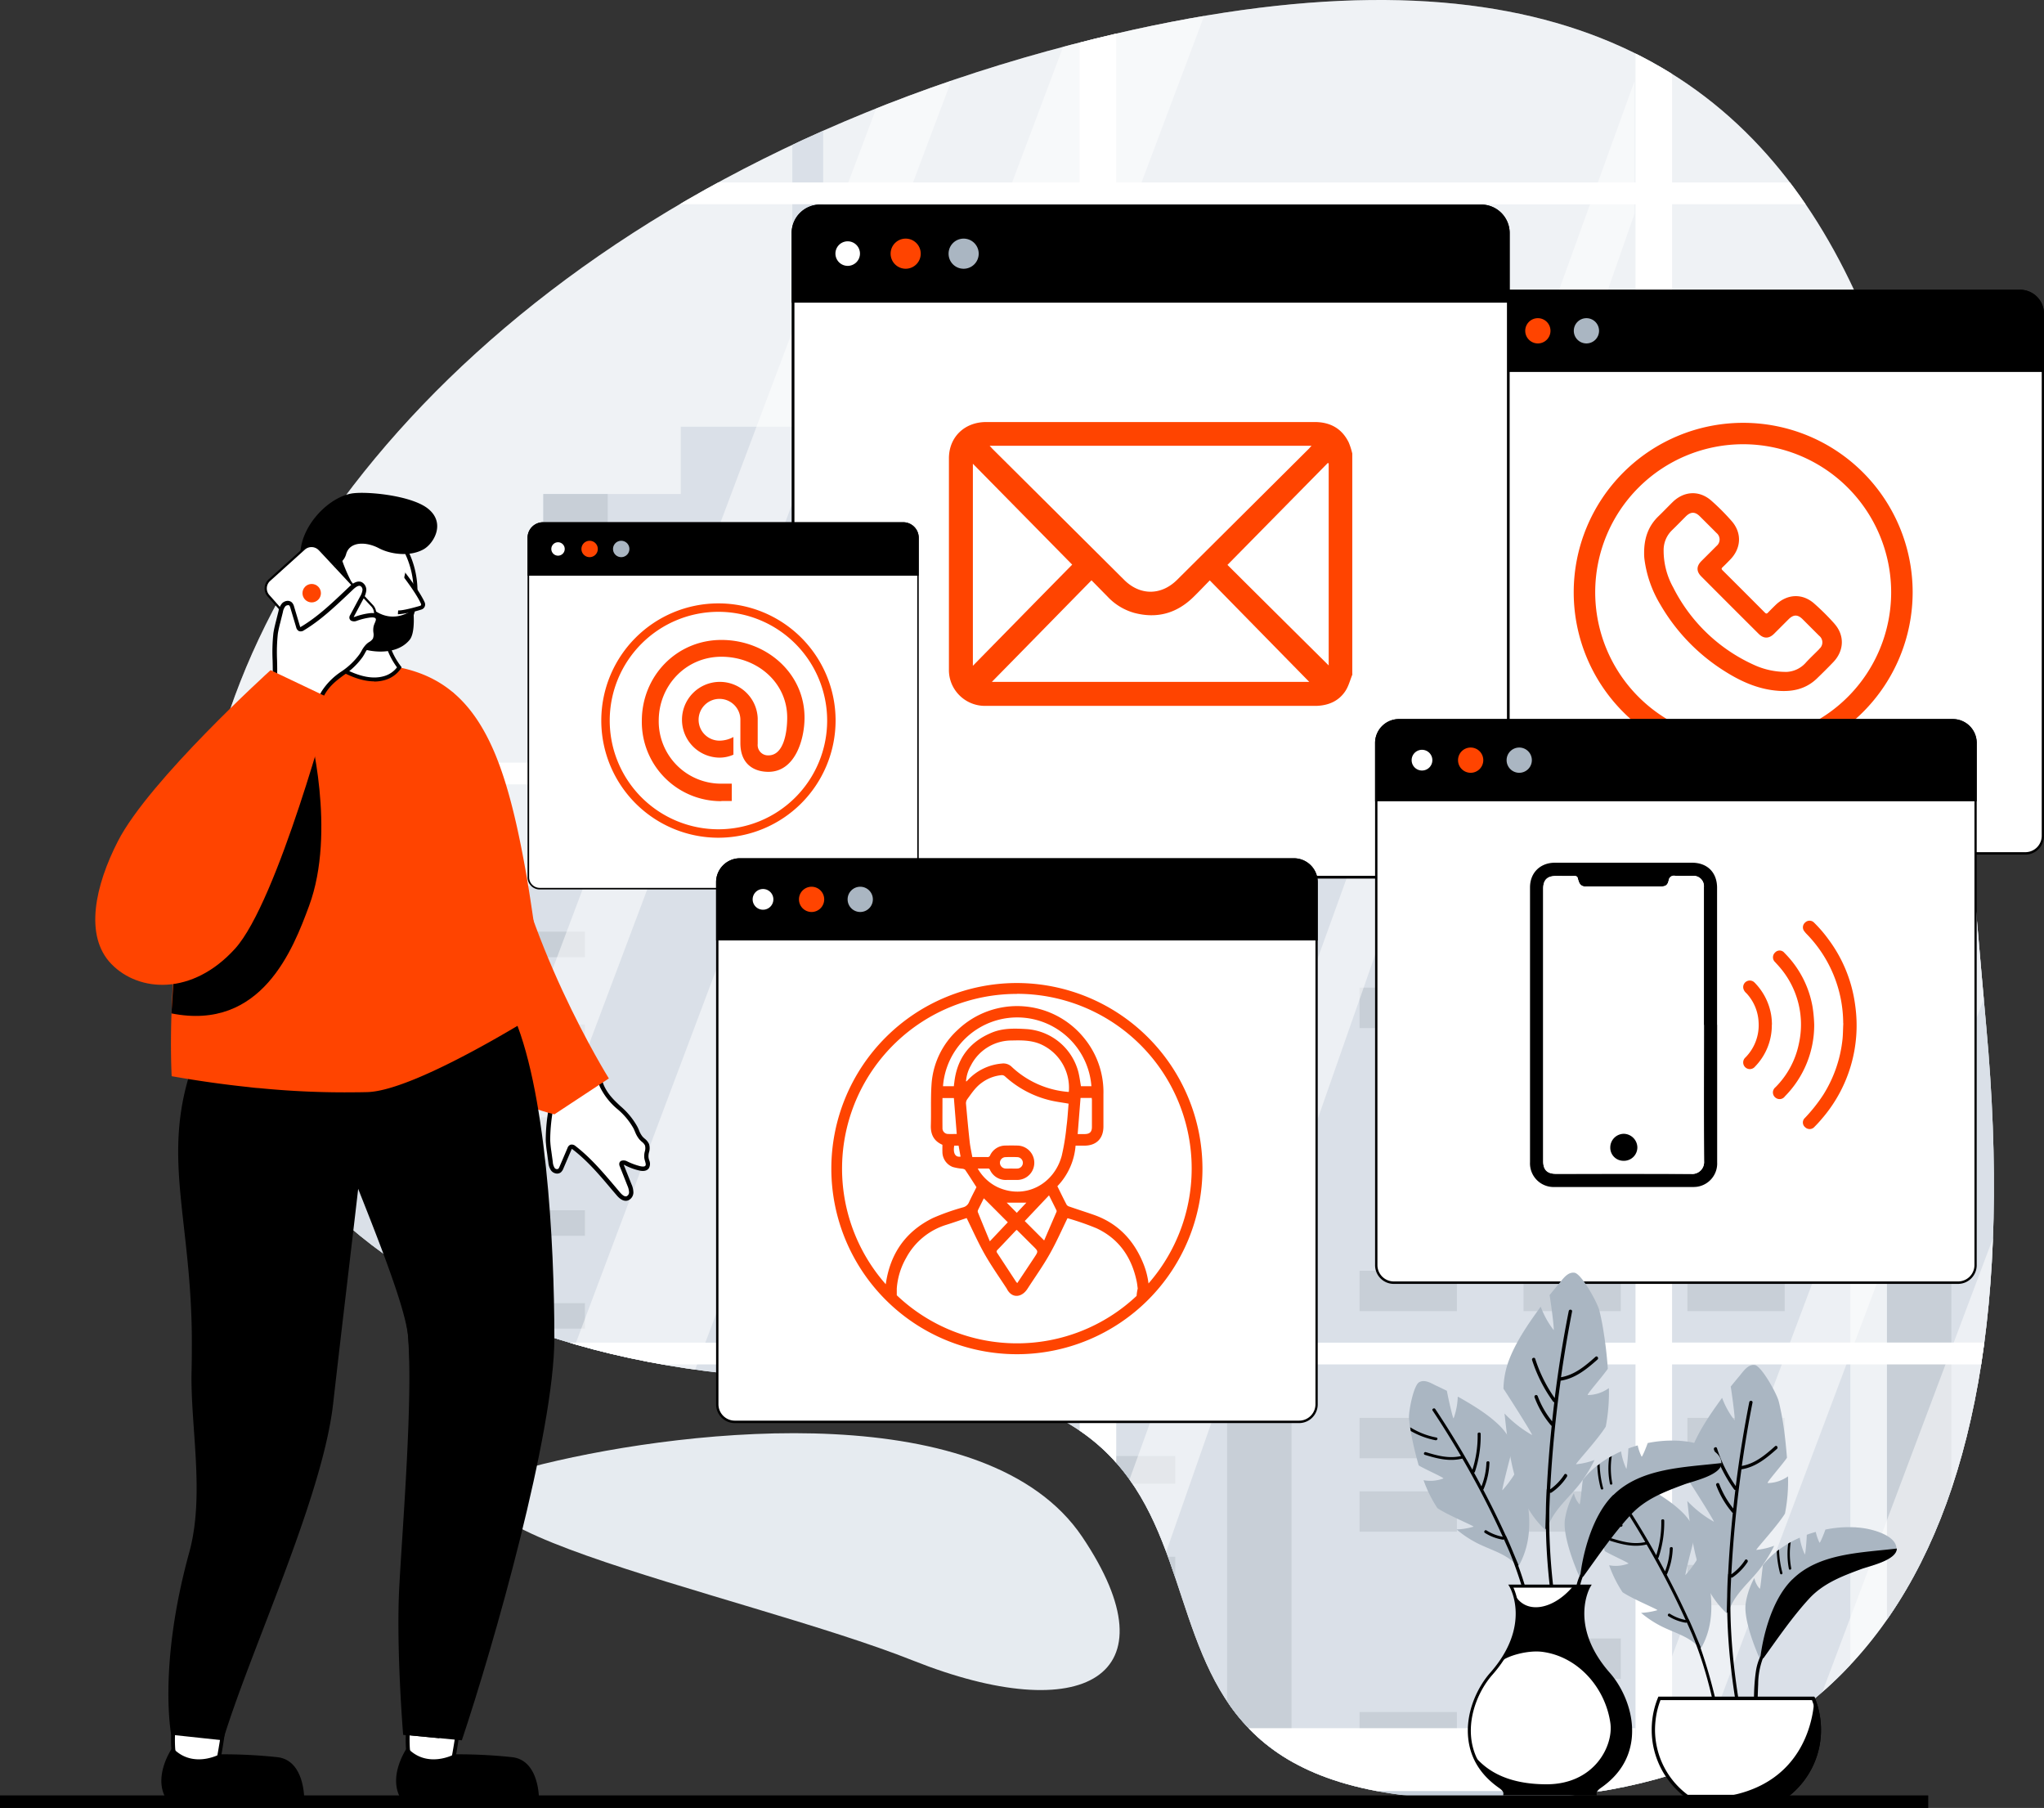 <svg xmlns="http://www.w3.org/2000/svg" xmlns:xlink="http://www.w3.org/1999/xlink" width="696.159" height="615.67" viewBox="0 0 696.159 615.67">
  <rect x="0" y="0" width="696.159" height="615.67" fill="#333333" stroke="none"/>
  <defs>
    <clipPath id="clip-path">
      <path id="Path_12517" data-name="Path 12517" d="M47.1,294.452C26.441,402.479,103.282,494.646,267.9,493.965c164.65-.682,60.15,133.967,197.615,142.386S670.01,560.607,652.964,373.783,632.894-32.209,349.6,37.161C170.9,80.918,66.462,193.243,47.1,294.452Z" transform="translate(-43.808 -24.031)" fill="none"/>
    </clipPath>
  </defs>
  <g id="Stock_Market_01_Contact" transform="translate(-21.09 -24.031)">
    <g id="Group_6578" data-name="Group 6578" transform="translate(88.439 24.031)">
      <path id="Path_12508" data-name="Path 12508" d="M47.1,294.452C26.441,402.479,103.282,494.646,267.9,493.965c164.65-.682,60.15,133.967,197.615,142.386S670.01,560.607,652.964,373.783,632.894-32.209,349.6,37.161C170.9,80.918,66.462,193.243,47.1,294.452Z" transform="translate(-43.808 -24.031)" fill="#e6ebf0"/>
      <path id="Path_12509" data-name="Path 12509" d="M96.466,199.124c51.049-12.421,151.369-22.856,183.5,24.813s.178,65.16-57.66,42.126S26,216.259,96.466,199.124Z" transform="translate(21.261 299.388)" fill="#e6ebf0"/>
      <g id="Group_6577" data-name="Group 6577" clip-path="url(#clip-path)">
        <g id="Group_6573" data-name="Group 6573" transform="translate(11.982 35.75)">
          <g id="Group_6567" data-name="Group 6567" transform="translate(105.715)">
            <path id="Path_12510" data-name="Path 12510" d="M130.32,168.575V145.659h38.005V36.09h10.494V145.659h40.94v22.916H241.7V627.957H83.51V168.575Z" transform="translate(-83.51 -36.09)" fill="#c6d0db"/>
            <rect id="Rectangle_5591" data-name="Rectangle 5591" width="21.937" height="413.225" transform="translate(0 132.485)" fill="#aab6c2"/>
          </g>
          <g id="Group_6568" data-name="Group 6568" transform="translate(184.808 241.905)">
            <rect id="Rectangle_5592" data-name="Rectangle 5592" width="158.217" height="349.962" fill="#c6d0db"/>
            <rect id="Rectangle_5593" data-name="Rectangle 5593" width="21.937" height="349.962" fill="#aab6c2"/>
            <rect id="Rectangle_5594" data-name="Rectangle 5594" width="22.708" height="9.427" transform="translate(113.423 14.912)" fill="#aab6c2"/>
            <rect id="Rectangle_5595" data-name="Rectangle 5595" width="22.708" height="9.427" transform="translate(75.21 14.912)" fill="#aab6c2"/>
            <rect id="Rectangle_5596" data-name="Rectangle 5596" width="22.708" height="9.427" transform="translate(113.423 49.211)" fill="#aab6c2"/>
            <rect id="Rectangle_5597" data-name="Rectangle 5597" width="22.708" height="9.427" transform="translate(75.21 49.211)" fill="#aab6c2"/>
            <rect id="Rectangle_5598" data-name="Rectangle 5598" width="22.708" height="9.427" transform="translate(36.997 49.211)" fill="#aab6c2"/>
            <rect id="Rectangle_5599" data-name="Rectangle 5599" width="22.708" height="9.427" transform="translate(113.423 83.54)" fill="#aab6c2"/>
            <rect id="Rectangle_5600" data-name="Rectangle 5600" width="22.708" height="9.427" transform="translate(36.997 83.54)" fill="#aab6c2"/>
            <rect id="Rectangle_5601" data-name="Rectangle 5601" width="22.708" height="9.427" transform="translate(75.21 100.675)" fill="#aab6c2"/>
            <rect id="Rectangle_5602" data-name="Rectangle 5602" width="22.708" height="9.427" transform="translate(113.423 117.84)" fill="#aab6c2"/>
            <rect id="Rectangle_5603" data-name="Rectangle 5603" width="22.708" height="9.427" transform="translate(75.21 134.975)" fill="#aab6c2"/>
            <rect id="Rectangle_5604" data-name="Rectangle 5604" width="22.708" height="9.427" transform="translate(113.423 152.139)" fill="#aab6c2"/>
            <rect id="Rectangle_5605" data-name="Rectangle 5605" width="22.708" height="9.427" transform="translate(36.997 152.139)" fill="#aab6c2"/>
            <rect id="Rectangle_5606" data-name="Rectangle 5606" width="22.708" height="9.427" transform="translate(113.423 183.83)" fill="#aab6c2"/>
            <rect id="Rectangle_5607" data-name="Rectangle 5607" width="22.708" height="9.427" transform="translate(75.21 183.83)" fill="#aab6c2"/>
            <rect id="Rectangle_5608" data-name="Rectangle 5608" width="22.708" height="9.427" transform="translate(113.423 218.159)" fill="#aab6c2"/>
            <rect id="Rectangle_5609" data-name="Rectangle 5609" width="22.708" height="9.427" transform="translate(75.21 218.159)" fill="#aab6c2"/>
            <rect id="Rectangle_5610" data-name="Rectangle 5610" width="22.708" height="9.427" transform="translate(36.997 218.159)" fill="#aab6c2"/>
            <rect id="Rectangle_5611" data-name="Rectangle 5611" width="22.708" height="9.427" transform="translate(113.423 252.459)" fill="#aab6c2"/>
            <rect id="Rectangle_5612" data-name="Rectangle 5612" width="22.708" height="9.427" transform="translate(36.997 252.459)" fill="#aab6c2"/>
            <rect id="Rectangle_5613" data-name="Rectangle 5613" width="22.708" height="9.427" transform="translate(75.21 269.594)" fill="#aab6c2"/>
            <rect id="Rectangle_5614" data-name="Rectangle 5614" width="22.708" height="9.427" transform="translate(36.997 269.594)" fill="#aab6c2"/>
            <rect id="Rectangle_5615" data-name="Rectangle 5615" width="22.708" height="9.427" transform="translate(113.423 286.758)" fill="#aab6c2"/>
            <rect id="Rectangle_5616" data-name="Rectangle 5616" width="22.708" height="9.427" transform="translate(75.21 303.923)" fill="#aab6c2"/>
            <rect id="Rectangle_5617" data-name="Rectangle 5617" width="22.708" height="9.427" transform="translate(113.423 321.058)" fill="#aab6c2"/>
            <rect id="Rectangle_5618" data-name="Rectangle 5618" width="22.708" height="9.427" transform="translate(36.997 321.058)" fill="#aab6c2"/>
          </g>
          <g id="Group_6569" data-name="Group 6569" transform="translate(563.348 241.905)">
            <rect id="Rectangle_5619" data-name="Rectangle 5619" width="158.217" height="349.932" fill="#c6d0db"/>
            <rect id="Rectangle_5620" data-name="Rectangle 5620" width="21.937" height="349.932" fill="#aab6c2"/>
          </g>
          <g id="Group_6570" data-name="Group 6570" transform="translate(338.608 75.447)">
            <rect id="Rectangle_5621" data-name="Rectangle 5621" width="212.26" height="516.39" fill="#c6d0db"/>
            <rect id="Rectangle_5622" data-name="Rectangle 5622" width="21.937" height="516.39" fill="#aab6c2"/>
            <rect id="Rectangle_5623" data-name="Rectangle 5623" width="33.143" height="13.755" transform="translate(156.764 24.754)" fill="#aab6c2"/>
            <rect id="Rectangle_5624" data-name="Rectangle 5624" width="33.143" height="13.755" transform="translate(100.942 24.754)" fill="#aab6c2"/>
            <rect id="Rectangle_5625" data-name="Rectangle 5625" width="33.143" height="13.755" transform="translate(156.764 74.854)" fill="#aab6c2"/>
            <rect id="Rectangle_5626" data-name="Rectangle 5626" width="33.143" height="13.755" transform="translate(100.942 74.854)" fill="#aab6c2"/>
            <rect id="Rectangle_5627" data-name="Rectangle 5627" width="33.143" height="13.755" transform="translate(45.12 74.854)" fill="#aab6c2"/>
            <rect id="Rectangle_5628" data-name="Rectangle 5628" width="33.143" height="13.755" transform="translate(156.764 124.955)" fill="#aab6c2"/>
            <rect id="Rectangle_5629" data-name="Rectangle 5629" width="33.143" height="13.755" transform="translate(45.12 124.955)" fill="#aab6c2"/>
            <rect id="Rectangle_5630" data-name="Rectangle 5630" width="33.143" height="13.755" transform="translate(100.942 149.975)" fill="#aab6c2"/>
            <rect id="Rectangle_5631" data-name="Rectangle 5631" width="33.143" height="13.755" transform="translate(156.764 175.025)" fill="#aab6c2"/>
            <rect id="Rectangle_5632" data-name="Rectangle 5632" width="33.143" height="13.755" transform="translate(100.942 200.076)" fill="#aab6c2"/>
            <rect id="Rectangle_5633" data-name="Rectangle 5633" width="33.143" height="13.755" transform="translate(156.764 225.126)" fill="#aab6c2"/>
            <rect id="Rectangle_5634" data-name="Rectangle 5634" width="33.143" height="13.755" transform="translate(45.12 225.126)" fill="#aab6c2"/>
            <rect id="Rectangle_5635" data-name="Rectangle 5635" width="33.143" height="13.755" transform="translate(156.764 271.432)" fill="#aab6c2"/>
            <rect id="Rectangle_5636" data-name="Rectangle 5636" width="33.143" height="13.755" transform="translate(100.942 271.432)" fill="#aab6c2"/>
            <rect id="Rectangle_5637" data-name="Rectangle 5637" width="33.143" height="13.755" transform="translate(156.764 321.532)" fill="#aab6c2"/>
            <rect id="Rectangle_5638" data-name="Rectangle 5638" width="33.143" height="13.755" transform="translate(100.942 321.532)" fill="#aab6c2"/>
            <rect id="Rectangle_5639" data-name="Rectangle 5639" width="33.143" height="13.755" transform="translate(45.12 321.532)" fill="#aab6c2"/>
            <rect id="Rectangle_5640" data-name="Rectangle 5640" width="33.143" height="13.755" transform="translate(156.764 371.633)" fill="#aab6c2"/>
            <rect id="Rectangle_5641" data-name="Rectangle 5641" width="33.143" height="13.755" transform="translate(45.12 371.633)" fill="#aab6c2"/>
            <rect id="Rectangle_5642" data-name="Rectangle 5642" width="33.143" height="13.755" transform="translate(100.942 396.653)" fill="#aab6c2"/>
            <rect id="Rectangle_5643" data-name="Rectangle 5643" width="33.143" height="13.755" transform="translate(45.12 396.653)" fill="#aab6c2"/>
            <rect id="Rectangle_5644" data-name="Rectangle 5644" width="33.143" height="13.755" transform="translate(156.764 421.703)" fill="#aab6c2"/>
            <rect id="Rectangle_5645" data-name="Rectangle 5645" width="33.143" height="13.755" transform="translate(100.942 446.754)" fill="#aab6c2"/>
            <rect id="Rectangle_5646" data-name="Rectangle 5646" width="33.143" height="13.755" transform="translate(156.764 471.804)" fill="#aab6c2"/>
            <rect id="Rectangle_5647" data-name="Rectangle 5647" width="33.143" height="13.755" transform="translate(45.12 471.804)" fill="#aab6c2"/>
          </g>
          <g id="Group_6571" data-name="Group 6571" transform="translate(672.324 113.956)">
            <rect id="Rectangle_5648" data-name="Rectangle 5648" width="208.05" height="477.911" fill="#c6d0db"/>
            <rect id="Rectangle_5649" data-name="Rectangle 5649" width="21.493" height="477.911" fill="#aab6c2"/>
          </g>
          <g id="Group_6572" data-name="Group 6572" transform="translate(0 265.888)">
            <rect id="Rectangle_5650" data-name="Rectangle 5650" width="133.996" height="325.979" fill="#c6d0db"/>
            <rect id="Rectangle_5651" data-name="Rectangle 5651" width="13.844" height="325.979" fill="#aab6c2"/>
            <rect id="Rectangle_5652" data-name="Rectangle 5652" width="20.93" height="8.686" transform="translate(98.956 15.623)" fill="#aab6c2"/>
            <rect id="Rectangle_5653" data-name="Rectangle 5653" width="20.93" height="8.686" transform="translate(63.708 15.623)" fill="#aab6c2"/>
            <rect id="Rectangle_5654" data-name="Rectangle 5654" width="20.93" height="8.686" transform="translate(98.956 47.255)" fill="#aab6c2"/>
            <rect id="Rectangle_5655" data-name="Rectangle 5655" width="20.93" height="8.686" transform="translate(63.708 47.255)" fill="#aab6c2"/>
            <rect id="Rectangle_5656" data-name="Rectangle 5656" width="20.93" height="8.686" transform="translate(28.489 47.255)" fill="#aab6c2"/>
            <rect id="Rectangle_5657" data-name="Rectangle 5657" width="20.93" height="8.686" transform="translate(98.956 78.856)" fill="#aab6c2"/>
            <rect id="Rectangle_5658" data-name="Rectangle 5658" width="20.93" height="8.686" transform="translate(28.489 78.856)" fill="#aab6c2"/>
            <rect id="Rectangle_5659" data-name="Rectangle 5659" width="20.93" height="8.686" transform="translate(63.708 94.687)" fill="#aab6c2"/>
            <rect id="Rectangle_5660" data-name="Rectangle 5660" width="20.93" height="8.686" transform="translate(98.956 110.488)" fill="#aab6c2"/>
            <rect id="Rectangle_5661" data-name="Rectangle 5661" width="20.93" height="8.686" transform="translate(63.708 126.289)" fill="#aab6c2"/>
            <rect id="Rectangle_5662" data-name="Rectangle 5662" width="20.93" height="8.686" transform="translate(98.956 142.119)" fill="#aab6c2"/>
            <rect id="Rectangle_5663" data-name="Rectangle 5663" width="20.93" height="8.686" transform="translate(28.489 142.119)" fill="#aab6c2"/>
            <rect id="Rectangle_5664" data-name="Rectangle 5664" width="20.93" height="8.686" transform="translate(98.956 171.32)" fill="#aab6c2"/>
            <rect id="Rectangle_5665" data-name="Rectangle 5665" width="20.93" height="8.686" transform="translate(63.708 171.32)" fill="#aab6c2"/>
            <rect id="Rectangle_5666" data-name="Rectangle 5666" width="20.93" height="8.686" transform="translate(98.956 202.951)" fill="#aab6c2"/>
            <rect id="Rectangle_5667" data-name="Rectangle 5667" width="20.93" height="8.686" transform="translate(63.708 202.951)" fill="#aab6c2"/>
            <rect id="Rectangle_5668" data-name="Rectangle 5668" width="20.93" height="8.686" transform="translate(28.489 202.951)" fill="#aab6c2"/>
            <rect id="Rectangle_5669" data-name="Rectangle 5669" width="20.93" height="8.686" transform="translate(98.956 234.583)" fill="#aab6c2"/>
            <rect id="Rectangle_5670" data-name="Rectangle 5670" width="20.93" height="8.686" transform="translate(28.489 234.583)" fill="#aab6c2"/>
            <rect id="Rectangle_5671" data-name="Rectangle 5671" width="20.93" height="8.686" transform="translate(63.708 250.384)" fill="#aab6c2"/>
            <rect id="Rectangle_5672" data-name="Rectangle 5672" width="20.93" height="8.686" transform="translate(28.489 250.384)" fill="#aab6c2"/>
            <rect id="Rectangle_5673" data-name="Rectangle 5673" width="20.93" height="8.686" transform="translate(98.956 266.185)" fill="#aab6c2"/>
            <rect id="Rectangle_5674" data-name="Rectangle 5674" width="20.93" height="8.686" transform="translate(63.708 282.015)" fill="#aab6c2"/>
            <rect id="Rectangle_5675" data-name="Rectangle 5675" width="20.93" height="8.686" transform="translate(98.956 297.816)" fill="#aab6c2"/>
            <rect id="Rectangle_5676" data-name="Rectangle 5676" width="20.93" height="8.686" transform="translate(28.489 297.816)" fill="#aab6c2"/>
          </g>
        </g>
        <g id="Group_6576" data-name="Group 6576" transform="translate(-78.199 -60.034)">
          <g id="Group_6574" data-name="Group 6574" transform="translate(6.225 12.807)">
            <rect id="Rectangle_5677" data-name="Rectangle 5677" width="567.825" height="647.422" fill="#fff" opacity="0.35"/>
            <path id="Path_12511" data-name="Path 12511" d="M114.663,638.931H70.61L306.853,10.6h44.082Z" transform="translate(80.818 -3.189)" fill="#fff" opacity="0.5"/>
            <path id="Path_12512" data-name="Path 12512" d="M73.816,638.931H51.79L288.033,10.6h22.056Z" transform="translate(43.846 -3.189)" fill="#fff" opacity="0.5"/>
            <path id="Path_12513" data-name="Path 12513" d="M162.6,594.238H140.54L343.106,33.35V78.559Z" transform="translate(218.197 41.504)" fill="#fff" opacity="0.5"/>
          </g>
          <g id="Group_6575" data-name="Group 6575" transform="translate(571.115 0)">
            <rect id="Rectangle_5678" data-name="Rectangle 5678" width="567.825" height="647.422" transform="translate(5.929)" fill="#fff" opacity="0.35"/>
            <path id="Path_12514" data-name="Path 12514" d="M272.972,638.931H228.89L465.162,10.6h44.053Z" transform="translate(-173.127 9.618)" fill="#fff" opacity="0.5"/>
            <path id="Path_12515" data-name="Path 12515" d="M232.106,638.931H210.08L446.323,10.6h22.027Z" transform="translate(-210.08 9.618)" fill="#fff" opacity="0.5"/>
          </g>
          <path id="Path_12516" data-name="Path 12516" d="M1185.986,129.784v-7.411h-20.4V5.6H17.43V20.423H29.792V25.64H395.97v96.732H17.43v7.411H396V319.928H17.43v7.411H396V517.455H17.43v7.411H396V648.753H29.94v4.269H17.46v17.135H1165.59v-1.364h0V524.866h20.4v-7.411h-20.4V327.31h20.4V319.9h-20.4V129.784ZM597.765,327.31H774.628V517.425H597.765Zm0-7.411V129.784H774.628V319.928H597.765Zm0-197.526V25.64H774.628v96.732H597.765Zm0,402.493H774.628V648.753h-176.8v4.269h-.059V524.866ZM787.05,648.753V524.866H963.913V648.753Zm0-131.3V327.31H963.913V517.425H787.05Zm0-197.526V129.784H963.913V319.928H787.05Zm0-197.526V25.64H963.913v96.732H787.05ZM976.335,25.67H1153.2v96.7H976.335V25.64Zm-567.884,0H585.314v96.7H408.451V25.64Zm0,104.144H585.314V319.928H408.451V129.784Zm0,197.526H585.314V517.455H408.451V327.31Zm0,197.526H585.314V653.022h-.059v-4.269h-176.8ZM1153.2,653.022h-.059v-4.269h-176.8V524.866H1153.2Zm0-135.568H976.335V327.31H1153.2V517.425Zm0-197.526H976.335V129.784H1153.2V319.928Z" transform="translate(-17.43 -0.205)" fill="#fff"/>
        </g>
      </g>
    </g>
    <g id="Group_6606" data-name="Group 6606" transform="translate(200.77 93.695)">
      <g id="Group_6584" data-name="Group 6584" transform="translate(311.542 28.993)">
        <g id="Group_6582" data-name="Group 6582">
          <g id="Group_6579" data-name="Group 6579" transform="translate(0.03)">
            <path id="Path_12518" data-name="Path 12518" d="M192.889,248.988A5.965,5.965,0,0,1,186.93,243V65.187a7.743,7.743,0,0,1,7.737-7.737H383.33a7.743,7.743,0,0,1,7.737,7.737V243.029a5.991,5.991,0,0,1-5.988,5.988H192.889Z" transform="translate(-186.545 -57.035)" fill="#fff"/>
            <path id="Path_12519" data-name="Path 12519" d="M383.585,58.11a7.344,7.344,0,0,1,7.352,7.322V243.275a5.586,5.586,0,0,1-5.573,5.573H193.174a5.586,5.586,0,0,1-5.573-5.573V65.462a7.345,7.345,0,0,1,7.322-7.352H383.585Zm0-.771H194.923a8.135,8.135,0,0,0-8.123,8.123V243.3a6.358,6.358,0,0,0,6.344,6.374h192.19a6.364,6.364,0,0,0,6.374-6.374V65.433a8.135,8.135,0,0,0-8.123-8.123h0Z" transform="translate(-186.8 -57.31)"/>
          </g>
          <path id="Path_12520" data-name="Path 12520" d="M391.727,85.305H186.79V65.443a8.135,8.135,0,0,1,8.123-8.123H383.575a8.135,8.135,0,0,1,8.123,8.123V85.305Z" transform="translate(-186.79 -57.29)"/>
          <g id="Group_6581" data-name="Group 6581" transform="translate(11.71 9.694)">
            <path id="Path_12521" data-name="Path 12521" d="M201.9,64.879a4.3,4.3,0,1,1,4.3,4.3A4.3,4.3,0,0,1,201.9,64.879Z" transform="translate(-168.816 -60.58)" fill="#aab6c2"/>
            <path id="Path_12522" data-name="Path 12522" d="M196.32,64.879a4.3,4.3,0,1,1,4.3,4.3A4.3,4.3,0,0,1,196.32,64.879Z" transform="translate(-179.778 -60.58)" fill="#f40"/>
            <g id="Group_6580" data-name="Group 6580" transform="translate(0 0.03)">
              <path id="Path_12523" data-name="Path 12523" d="M194.783,68.536a3.913,3.913,0,1,1,3.913-3.913A3.91,3.91,0,0,1,194.783,68.536Z" transform="translate(-190.485 -60.354)" fill="#fff"/>
              <path id="Path_12524" data-name="Path 12524" d="M195.039,61.361a3.528,3.528,0,1,1-3.528,3.528,3.536,3.536,0,0,1,3.528-3.528Zm0-.771a4.3,4.3,0,1,0,4.3,4.3,4.3,4.3,0,0,0-4.3-4.3Z" transform="translate(-190.74 -60.59)"/>
            </g>
          </g>
        </g>
        <g id="Group_6583" data-name="Group 6583" transform="translate(44.764 45.328)">
          <path id="Path_12525" data-name="Path 12525" d="M274.844,125.165a80.293,80.293,0,0,0-6.937-6.907c-4.032-3.557-9.19-3.291-13.074.415-.889.86-1.779,1.749-2.638,2.638-.445.474-.682.445-1.126,0q-7.159-7.2-14.378-14.378c-.415-.415-.415-.652,0-1.038.919-.86,1.779-1.749,2.638-2.638,3.735-3.854,4-9.042.474-13.074a76.269,76.269,0,0,0-6.907-6.937c-4.091-3.617-9.309-3.35-13.222.474-1.6,1.571-3.142,3.2-4.743,4.743-3.5,3.35-4.98,7.5-4.951,12.629a15.426,15.426,0,0,0,.119,2.134,39.656,39.656,0,0,0,5.425,15.416,65.575,65.575,0,0,0,21.937,22.679c5.336,3.38,11.028,5.959,17.4,6.581,5.188.534,10.02-.326,13.963-4.121,1.9-1.838,3.765-3.676,5.6-5.6,3.676-3.854,3.913-9.071.356-13.074Zm-5.188,8.567c-1.482,1.512-3.053,2.965-4.506,4.536a9.289,9.289,0,0,1-6.552,3.261,26.04,26.04,0,0,1-11.176-2.372,57.1,57.1,0,0,1-27.54-26.384,25.825,25.825,0,0,1-3.261-12.747,9.376,9.376,0,0,1,2.816-6.7c1.6-1.542,3.172-3.172,4.743-4.743,1.66-1.63,3.142-1.66,4.773-.03,1.9,1.9,3.795,3.765,5.662,5.662a2.85,2.85,0,0,1,0,4.447c-1.69,1.719-3.409,3.409-5.129,5.129-1.749,1.749-1.749,3.557,0,5.277q9.739,9.783,19.507,19.507c1.719,1.719,3.528,1.69,5.277-.059l4.891-4.891c1.69-1.69,3.142-1.69,4.832,0l5.6,5.6a2.874,2.874,0,0,1,0,4.506Z" transform="translate(-185.997 -56.714)" fill="#f40"/>
          <path id="Path_12526" data-name="Path 12526" d="M259.609,188.039a57.719,57.719,0,1,1,57.719-57.719A57.788,57.788,0,0,1,259.609,188.039Zm0-108.146a50.4,50.4,0,1,0,50.4,50.4A50.45,50.45,0,0,0,259.609,79.893Z" transform="translate(-201.89 -72.6)" fill="#f40"/>
        </g>
      </g>
      <g id="Group_6589" data-name="Group 6589" transform="translate(89.944)">
        <g id="Group_6588" data-name="Group 6588">
          <g id="Group_6585" data-name="Group 6585">
            <path id="Path_12527" data-name="Path 12527" d="M119.315,276.255a7.142,7.142,0,0,1-7.115-7.145V56.91a9.23,9.23,0,0,1,9.22-9.22H346.575a9.23,9.23,0,0,1,9.22,9.22V269.14a7.148,7.148,0,0,1-7.145,7.145H119.315Z" transform="translate(-111.726 -47.216)" fill="#fff"/>
            <path id="Path_12528" data-name="Path 12528" d="M346.89,48.479a8.768,8.768,0,0,1,8.775,8.745v212.23a6.68,6.68,0,0,1-6.67,6.67H119.629a6.655,6.655,0,0,1-6.641-6.67V57.224a8.768,8.768,0,0,1,8.745-8.775H346.89Zm0-.949H121.734a9.7,9.7,0,0,0-9.694,9.694v212.23a7.6,7.6,0,0,0,7.589,7.589H348.994a7.6,7.6,0,0,0,7.589-7.589V57.224a9.717,9.717,0,0,0-9.694-9.694Z" transform="translate(-112.04 -47.53)"/>
          </g>
          <path id="Path_12529" data-name="Path 12529" d="M356.583,80.94H112.04V57.224a9.679,9.679,0,0,1,9.694-9.694H346.89a9.679,9.679,0,0,1,9.694,9.694Z" transform="translate(-112.04 -47.53)"/>
          <g id="Group_6587" data-name="Group 6587" transform="translate(13.963 11.562)">
            <path id="Path_12530" data-name="Path 12530" d="M130.07,56.569A5.129,5.129,0,1,1,135.2,61.7,5.111,5.111,0,0,1,130.07,56.569Z" transform="translate(-90.583 -51.41)" fill="#aab6c2"/>
            <path id="Path_12531" data-name="Path 12531" d="M123.41,56.569a5.129,5.129,0,1,1,5.129,5.129A5.13,5.13,0,0,1,123.41,56.569Z" transform="translate(-103.666 -51.41)" fill="#f40"/>
            <g id="Group_6586" data-name="Group 6586">
              <path id="Path_12532" data-name="Path 12532" d="M121.564,60.909a4.654,4.654,0,1,1,4.654-4.654A4.662,4.662,0,0,1,121.564,60.909Z" transform="translate(-116.436 -51.096)" fill="#fff"/>
              <path id="Path_12533" data-name="Path 12533" d="M121.879,52.379a4.18,4.18,0,1,1-4.18,4.18,4.175,4.175,0,0,1,4.18-4.18Zm0-.949a5.129,5.129,0,1,0,5.129,5.129,5.13,5.13,0,0,0-5.129-5.129Z" transform="translate(-116.75 -51.43)"/>
            </g>
          </g>
        </g>
        <path id="Path_12534" data-name="Path 12534" d="M267.554,158.422c-.8,1.927-1.3,4.032-2.431,5.722-2.223,3.35-5.633,4.832-9.605,5.01H142.955a12.29,12.29,0,0,1-10.376-4.862,12.053,12.053,0,0,1-2.461-7.5q0-35.974,0-71.919c0-7.263,5.336-12.362,12.688-12.362H254.688c5.247,0,9.249,2.164,11.591,6.937a23.587,23.587,0,0,1,1.215,3.795v75.151ZM143.993,80.6c.415.445.623.682.86.949q22.5,22.367,45,44.764c5.4,5.336,12.57,5.306,17.995-.089q22.412-22.278,44.824-44.586c.3-.3.534-.623.949-1.038H143.993Zm.771,80.4H252.85c-11.087-11.295-22.412-22.856-33.884-34.566-1.986,2.016-3.795,3.943-5.662,5.751-5.692,5.514-12.392,7.352-20.1,5.306a19.765,19.765,0,0,1-9.042-5.514c-1.779-1.808-3.557-3.617-5.484-5.573-11.5,11.71-22.8,23.271-33.914,34.566ZM172.1,121.069c-11.176-11.354-22.53-22.886-33.825-34.359v68.807C149.862,143.718,161.187,132.156,172.1,121.069Zm87.365-34.448s-.208-.119-.3-.178l-34.181,34.715q16.987,16.9,34.477,34.24V86.651Z" transform="translate(-76.55 1.544)" fill="#f40"/>
      </g>
      <g id="Group_6594" data-name="Group 6594" transform="translate(0 108.175)">
        <g id="Group_6593" data-name="Group 6593">
          <g id="Group_6590" data-name="Group 6590">
            <path id="Path_12535" data-name="Path 12535" d="M85.664,208.65a3.9,3.9,0,0,1-3.884-3.884V89.15a5.035,5.035,0,0,1,5.04-5.04H209.492a5.035,5.035,0,0,1,5.04,5.04V204.766a3.9,3.9,0,0,1-3.884,3.884H85.693Z" transform="translate(-81.543 -83.843)" fill="#fff"/>
            <path id="Path_12536" data-name="Path 12536" d="M209.649,84.524a4.77,4.77,0,0,1,4.773,4.773V204.913a3.612,3.612,0,0,1-3.617,3.617H85.85a3.631,3.631,0,0,1-3.617-3.617V89.3a4.77,4.77,0,0,1,4.773-4.773H209.678Zm0-.5H86.977A5.289,5.289,0,0,0,81.7,89.3V204.913a4.137,4.137,0,0,0,4.121,4.15H210.775a4.163,4.163,0,0,0,4.15-4.15V89.3a5.289,5.289,0,0,0-5.277-5.277Z" transform="translate(-81.7 -84.02)"/>
          </g>
          <path id="Path_12537" data-name="Path 12537" d="M214.926,102.222H81.7V89.3a5.289,5.289,0,0,1,5.277-5.277H209.649a5.289,5.289,0,0,1,5.277,5.277Z" transform="translate(-81.7 -84.02)"/>
          <g id="Group_6592" data-name="Group 6592" transform="translate(7.589 6.314)">
            <path id="Path_12538" data-name="Path 12538" d="M91.52,88.937a2.787,2.787,0,1,1,2.787,2.787A2.783,2.783,0,0,1,91.52,88.937Z" transform="translate(-69.998 -86.15)" fill="#aab6c2"/>
            <path id="Path_12539" data-name="Path 12539" d="M87.89,88.937a2.787,2.787,0,1,1,2.787,2.787A2.783,2.783,0,0,1,87.89,88.937Z" transform="translate(-77.129 -86.15)" fill="#f40"/>
            <g id="Group_6591" data-name="Group 6591" transform="translate(0 0)">
              <path id="Path_12540" data-name="Path 12540" d="M86.889,91.329a2.549,2.549,0,1,1,2.549-2.549A2.549,2.549,0,0,1,86.889,91.329Z" transform="translate(-84.103 -85.993)" fill="#fff"/>
              <path id="Path_12541" data-name="Path 12541" d="M87.047,86.654a2.283,2.283,0,1,1-2.283,2.283,2.284,2.284,0,0,1,2.283-2.283Zm0-.5a2.787,2.787,0,1,0,2.787,2.787,2.783,2.783,0,0,0-2.787-2.787Z" transform="translate(-84.26 -86.15)"/>
            </g>
          </g>
        </g>
        <path id="Path_12542" data-name="Path 12542" d="M121.926,152.443a26.96,26.96,0,0,1-27.1-27.362c0-15.267,11.858-27.54,27.1-27.54s28.311,11.236,28.311,26.473c0,7.411-3.2,18.439-12.3,18.439-4.832,0-9.546-2.52-9.546-9.783v-7.915a7.115,7.115,0,1,0-7.085,7.085,10.091,10.091,0,0,0,4.714-1.245v6.018a11.658,11.658,0,0,1-4.714,1.008,12.9,12.9,0,1,1,12.985-13.429v8.775a3.522,3.522,0,0,0,3.646,3.884c5.336,0,6.4-8.152,6.4-12.866,0-11.977-10.287-20.722-22.412-20.722s-21.345,9.842-21.345,21.76a21.226,21.226,0,0,0,21.345,21.463h3.528v5.9h-3.528Z" transform="translate(-55.906 -57.46)" fill="#f40"/>
        <path id="Path_12543" data-name="Path 12543" d="M130.072,173.145a39.9,39.9,0,1,1,39.9-39.9A39.955,39.955,0,0,1,130.072,173.145Zm0-76.929A37.027,37.027,0,1,0,167.1,133.242,37.057,37.057,0,0,0,130.072,96.216Z" transform="translate(-65.061 -65.711)" fill="#f40"/>
      </g>
      <g id="Group_6600" data-name="Group 6600" transform="translate(288.656 175.203)">
        <g id="Group_6598" data-name="Group 6598">
          <g id="Group_6595" data-name="Group 6595">
            <path id="Path_12544" data-name="Path 12544" d="M185.169,298.317a5.965,5.965,0,0,1-5.959-5.988V114.487a7.743,7.743,0,0,1,7.737-7.737H375.61a7.743,7.743,0,0,1,7.737,7.737V292.329a5.991,5.991,0,0,1-5.988,5.988Z" transform="translate(-178.795 -106.394)" fill="#fff"/>
            <path id="Path_12545" data-name="Path 12545" d="M375.855,107.4a7.344,7.344,0,0,1,7.352,7.322V292.565a5.586,5.586,0,0,1-5.573,5.573H185.444a5.586,5.586,0,0,1-5.573-5.573V114.723a7.345,7.345,0,0,1,7.322-7.352H375.855Zm0-.771H187.193a8.135,8.135,0,0,0-8.123,8.123V292.595a6.358,6.358,0,0,0,6.344,6.374H377.6a6.364,6.364,0,0,0,6.374-6.374V114.753a8.135,8.135,0,0,0-8.123-8.123h0Z" transform="translate(-179.07 -106.63)"/>
          </g>
          <path id="Path_12546" data-name="Path 12546" d="M384.007,134.615H179.07V114.753a8.135,8.135,0,0,1,8.123-8.123H375.855a8.135,8.135,0,0,1,8.123,8.123v19.862Z" transform="translate(-179.07 -106.63)"/>
          <g id="Group_6597" data-name="Group 6597" transform="translate(11.68 9.694)">
            <path id="Path_12547" data-name="Path 12547" d="M194.18,114.2a4.3,4.3,0,1,1,4.3,4.3A4.3,4.3,0,0,1,194.18,114.2Z" transform="translate(-161.066 -109.9)" fill="#aab6c2"/>
            <path id="Path_12548" data-name="Path 12548" d="M188.6,114.2a4.3,4.3,0,1,1,4.3,4.3A4.3,4.3,0,0,1,188.6,114.2Z" transform="translate(-172.028 -109.9)" fill="#f40"/>
            <g id="Group_6596" data-name="Group 6596">
              <path id="Path_12549" data-name="Path 12549" d="M187.053,117.856a3.913,3.913,0,1,1,3.913-3.913A3.909,3.909,0,0,1,187.053,117.856Z" transform="translate(-182.755 -109.645)" fill="#fff"/>
              <path id="Path_12550" data-name="Path 12550" d="M187.309,110.671a3.528,3.528,0,1,1-3.528,3.528,3.536,3.536,0,0,1,3.528-3.528Zm0-.771a4.3,4.3,0,1,0,4.3,4.3,4.3,4.3,0,0,0-4.3-4.3Z" transform="translate(-183.01 -109.9)"/>
            </g>
          </g>
        </g>
        <g id="Group_6599" data-name="Group 6599" transform="translate(52.769 48.915)">
          <path id="Path_12551" data-name="Path 12551" d="M260.607,178.359v46.78a8.007,8.007,0,0,1-6.789,8.33,10.581,10.581,0,0,1-1.69.089h-46.78a8.053,8.053,0,0,1-8.479-8.449v-93.56c0-5.01,3.468-8.419,8.508-8.419H252.04c5.218,0,8.538,3.32,8.538,8.538v46.662Zm-4.506,0v-46.9a3.544,3.544,0,0,0-3.824-3.854c-1.986,0-3.972.089-5.959-.03a1.8,1.8,0,0,0-2.223,1.63c-.385,1.6-1.1,2.016-2.757,2.016H216.11a2.3,2.3,0,0,1-2.638-1.749,5.833,5.833,0,0,1-.3-.949c-.148-.711-.534-.919-1.245-.889-2.046.059-4.121,0-6.166,0-3.053,0-4.387,1.334-4.387,4.358v92.76c0,2.965,1.364,4.3,4.328,4.3,15.356,0,30.742-.03,46.1.03a4.043,4.043,0,0,0,4.358-4.3c-.089-15.475-.03-30.95-.03-46.454Z" transform="translate(-196.87 -123.13)"/>
          <path id="Path_12552" data-name="Path 12552" d="M241.952,164.71a43.727,43.727,0,0,0-12.362-30.3,7.717,7.717,0,0,1-.8-.919,2.151,2.151,0,0,1,.237-3.113,2.123,2.123,0,0,1,3.024.089,44.655,44.655,0,0,1,4.891,5.692,47.782,47.782,0,0,1,9.1,22.5,48.567,48.567,0,0,1-11.5,38.746c-.741.889-1.542,1.749-2.342,2.549a2.188,2.188,0,0,1-3.2.178,2.079,2.079,0,0,1-.089-3.172,55.373,55.373,0,0,0,6.255-7.886,44.189,44.189,0,0,0,6.522-18.647c.208-1.719.178-3.439.3-5.662Z" transform="translate(-135.288 -110.044)" fill="#f40"/>
          <path id="Path_12553" data-name="Path 12553" d="M238.839,158.543a34.539,34.539,0,0,1-9.99,24.339,2.2,2.2,0,0,1-2.816.682,2.272,2.272,0,0,1-1.245-2.312,2.427,2.427,0,0,1,.889-1.512,29.282,29.282,0,0,0,7.945-14.823,29.887,29.887,0,0,0-6.522-26c-.5-.593-1.038-1.156-1.571-1.749a2.21,2.21,0,0,1,0-3.291,2.087,2.087,0,0,1,3.172.148,34.231,34.231,0,0,1,9.575,18.38,47.211,47.211,0,0,1,.563,6.137Z" transform="translate(-142.048 -103.314)" fill="#f40"/>
          <path id="Path_12554" data-name="Path 12554" d="M231.106,151.714a20.155,20.155,0,0,1-5.721,14.259,2.263,2.263,0,1,1-3.261-3.113,15.651,15.651,0,0,0,4.476-12.006,15.49,15.49,0,0,0-4.18-9.9,3.026,3.026,0,0,1-.978-1.453,2.214,2.214,0,0,1,1.008-2.52,2.266,2.266,0,0,1,2.787.385,20.488,20.488,0,0,1,5.633,10.969,20.991,20.991,0,0,1,.267,3.35Z" transform="translate(-148.751 -96.544)" fill="#f40"/>
          <path id="Path_12555" data-name="Path 12555" d="M253.135,175.4c0,15.475-.059,30.95.03,46.454a4.013,4.013,0,0,1-4.358,4.3c-15.356-.089-30.742-.03-46.1-.03-2.964,0-4.328-1.364-4.328-4.3v-92.76c0-3.024,1.364-4.358,4.387-4.358,2.046,0,4.121.03,6.166,0,.711,0,1.127.178,1.245.889a5.044,5.044,0,0,0,.3.949c.474,1.334,1.1,1.749,2.638,1.749h25.228c1.66,0,2.4-.415,2.757-2.016.3-1.3.919-1.69,2.223-1.631,1.986.119,3.972,0,5.959.03a3.516,3.516,0,0,1,3.824,3.854v46.9Zm-27.363,46.276a4.575,4.575,0,0,0,4.654-4.6,4.61,4.61,0,1,0-9.22.059,4.48,4.48,0,0,0,4.536,4.536Z" transform="translate(-193.904 -120.167)" fill="#fff"/>
          <path id="Path_12556" data-name="Path 12556" d="M210.626,163.46a4.462,4.462,0,0,1-4.536-4.536,4.656,4.656,0,0,1,4.625-4.654,4.718,4.718,0,0,1,4.6,4.6,4.575,4.575,0,0,1-4.654,4.595Z" transform="translate(-178.757 -61.955)"/>
        </g>
      </g>
      <g id="Group_6605" data-name="Group 6605" transform="translate(64.212 222.606)">
        <g id="Group_6604" data-name="Group 6604">
          <g id="Group_6601" data-name="Group 6601" transform="translate(0)">
            <path id="Path_12557" data-name="Path 12557" d="M109.459,314.307a5.965,5.965,0,0,1-5.959-5.988V130.477a7.743,7.743,0,0,1,7.737-7.737H299.9a7.743,7.743,0,0,1,7.737,7.737V308.319a5.991,5.991,0,0,1-5.988,5.988Z" transform="translate(-103.085 -122.384)" fill="#fff"/>
            <path id="Path_12558" data-name="Path 12558" d="M300.145,123.391a7.344,7.344,0,0,1,7.352,7.322V308.555a5.586,5.586,0,0,1-5.573,5.573H109.734a5.586,5.586,0,0,1-5.573-5.573V130.713a7.344,7.344,0,0,1,7.322-7.352H300.145Zm0-.771H111.483a8.135,8.135,0,0,0-8.123,8.123V308.585a6.358,6.358,0,0,0,6.344,6.374h192.19a6.364,6.364,0,0,0,6.374-6.374V130.743a8.135,8.135,0,0,0-8.123-8.123Z" transform="translate(-103.36 -122.62)"/>
          </g>
          <path id="Path_12559" data-name="Path 12559" d="M308.3,150.605H103.36V130.743a8.135,8.135,0,0,1,8.123-8.123H300.145a8.135,8.135,0,0,1,8.123,8.123v19.862Z" transform="translate(-103.36 -122.62)"/>
          <g id="Group_6603" data-name="Group 6603" transform="translate(11.68 9.694)">
            <path id="Path_12560" data-name="Path 12560" d="M118.47,130.189a4.3,4.3,0,1,1,4.3,4.3A4.3,4.3,0,0,1,118.47,130.189Z" transform="translate(-85.356 -125.89)" fill="#aab6c2"/>
            <path id="Path_12561" data-name="Path 12561" d="M112.88,130.189a4.3,4.3,0,1,1,4.3,4.3A4.3,4.3,0,0,1,112.88,130.189Z" transform="translate(-96.338 -125.89)" fill="#f40"/>
            <g id="Group_6602" data-name="Group 6602">
              <path id="Path_12562" data-name="Path 12562" d="M111.343,133.836a3.913,3.913,0,1,1,3.913-3.913A3.909,3.909,0,0,1,111.343,133.836Z" transform="translate(-107.045 -125.654)" fill="#fff"/>
              <path id="Path_12563" data-name="Path 12563" d="M111.6,126.661a3.528,3.528,0,1,1-3.528,3.528,3.536,3.536,0,0,1,3.528-3.528h0Zm0-.771a4.3,4.3,0,1,0,4.3,4.3,4.3,4.3,0,0,0-4.3-4.3Z" transform="translate(-107.3 -125.89)"/>
            </g>
          </g>
        </g>
        <path id="Path_12564" data-name="Path 12564" d="M179.8,136.95a63.2,63.2,0,1,0,63.2,63.2,63.279,63.279,0,0,0-63.2-63.2Zm0,3.676a59.477,59.477,0,0,1,44.824,98.63,26.309,26.309,0,0,0-1.719-6.67c-3.2-7.945-8.6-13.755-16.809-16.661-2.787-.978-5.633-1.868-8.419-2.846a1.72,1.72,0,0,1-.919-.593c-1.1-2.075-2.1-4.18-3.172-6.344a22.466,22.466,0,0,0,6.2-13.815h2.994c4.091,0,6.492-2.431,6.492-6.522V174.837a28.981,28.981,0,0,0-6.492-19.032,29.328,29.328,0,0,0-43.1-2.935,27.552,27.552,0,0,0-8.953,18.588c-.326,4.654-.089,9.338-.237,13.993-.089,3.053,1.008,5.306,3.943,6.581,0,.8-.03,1.571,0,2.342a5.52,5.52,0,0,0,3.5,5.218,17.28,17.28,0,0,0,3.32.593c.326.059.8.178.949.415,1.275,1.868,2.49,3.795,3.824,5.87-.771,1.542-1.719,3.32-2.549,5.158a2.943,2.943,0,0,1-1.957,1.69,77.391,77.391,0,0,0-10.316,3.646c-9.575,4.714-14.645,12.451-16.068,22.56a59.5,59.5,0,0,1,44.646-98.867Zm-3.083,77.789c-1.838,1.927-3.854,4.091-6.137,6.492-1.453-3.5-2.787-6.729-4.091-9.961a1.1,1.1,0,0,1,.119-.8c.652-1.334,1.334-2.668,1.927-3.884,2.7,2.668,5.4,5.4,8.182,8.182Zm-.415-6.67h6.729c-1.186,1.245-2.253,2.372-3.261,3.468-1.245-1.245-2.4-2.431-3.439-3.468Zm-3.172,16.127c2.134-2.194,4.21-4.447,6.344-6.67a1.883,1.883,0,0,1,.3-.178c1.9,1.868,3.765,3.765,5.662,5.633,1.63,1.631,1.66,1.66.415,3.557-1.957,2.965-3.913,5.9-5.929,8.923-.119-.148-.3-.3-.415-.474-2.1-3.2-4.21-6.433-6.314-9.635-.267-.385-.5-.682-.03-1.186Zm9.368-9.9c2.668-2.816,5.4-5.721,8.241-8.716.889,1.779,1.749,3.469,2.579,5.188a.788.788,0,0,1-.089.563c-1.364,3.172-2.727,6.314-4.091,9.486,0,.059-.089.089-.089.089L182.5,218.03Zm-9.012-11.384a15.523,15.523,0,0,1-7.026-6.463h3.676c.178,0,.415.267.5.474a5.9,5.9,0,0,0,5.692,3.409h3.528a5.855,5.855,0,0,0,.03-11.71q-1.957-.044-3.913,0a5.75,5.75,0,0,0-5.277,3.291.914.914,0,0,1-1.038.623c-1.63-.03-3.261,0-5.04,0-.326-1.808-.741-3.587-.919-5.4-.474-4.269-.86-8.567-1.245-12.836a2.424,2.424,0,0,1,.415-1.423c1.482-2.016,2.846-4.15,4.951-5.633a13.416,13.416,0,0,1,6.848-2.609,1.626,1.626,0,0,1,1.1.445,34.884,34.884,0,0,0,15.386,8.152c1.6.385,3.261.623,4.891.889.415.059.83.148,1.364.237-.237,2.609-.356,5.188-.711,7.737a75.891,75.891,0,0,1-1.631,10.02c-2.579,9.575-12.273,14.912-21.582,10.791Zm.534-8.419a1.929,1.929,0,0,1,1.957-1.927q1.957-.089,3.913,0a1.942,1.942,0,1,1,0,3.884c-.682.059-1.364,0-2.046,0-.623,0-1.245.03-1.868,0a2.008,2.008,0,0,1-1.957-1.927Zm-15.564-5.84h1.482c.237,1.275.445,2.49.682,3.735C158.518,196.389,158.074,194.432,158.459,192.327Zm-2.046-3.972a1.932,1.932,0,0,1-1.957-2.016c-.03-3.38,0-6.759,0-10.228h3.884c.326,4.061.652,8.093.978,12.243-1.008,0-1.957.03-2.905,0Zm2.016-17.283c-.03.326-.059.652-.089,1.008h-3.706a25.346,25.346,0,0,1,50.545,0h-3.557c-.3-1.66-.5-3.35-.919-4.951a19.613,19.613,0,0,0-17.7-14.5c-3.943-.237-7.915-.356-11.68,1.186-7.737,3.172-12.006,8.953-12.866,17.254Zm46.869,5.01c0,.267.059.5.059.771v9.071c0,1.719-.711,2.431-2.431,2.461H200.5c.326-4.15.652-8.182.978-12.3Zm-41.148-11.087a15.559,15.559,0,0,1,13.993-8.479c3.2-.089,6.374-.089,9.427,1.127a16.227,16.227,0,0,1,9.931,16.216c0,.059-.059.119-.089.178a31.807,31.807,0,0,1-19.3-8.479,4.042,4.042,0,0,0-3.439-1.186A17.857,17.857,0,0,0,163.084,170a5.469,5.469,0,0,1-.415.415h-.208A12.917,12.917,0,0,1,164.151,164.994Zm-25.258,78.323V241a24.5,24.5,0,0,1,3.172-10.405,23.313,23.313,0,0,1,13.755-11.324c2.372-.741,4.684-1.571,6.878-2.283,2.075,4.239,3.943,8.449,6.2,12.421,2.253,3.943,4.891,7.678,7.441,11.591,1.719,3.5,5.158,3.113,7.115,0,2.55-3.943,5.218-7.678,7.441-11.621,2.253-3.943,4.091-8.123,6.137-12.332a2.367,2.367,0,0,1,.474.119,92.7,92.7,0,0,1,9.4,3.291c7.737,3.617,12.036,9.99,13.726,18.232.148.741.208,1.482.326,2.283a15.145,15.145,0,0,0-.385,2.52,59.409,59.409,0,0,1-81.673-.208Z" transform="translate(-77.35 -94.468)" fill="#f40"/>
      </g>
    </g>
    <rect id="Rectangle_5679" data-name="Rectangle 5679" width="656.731" height="4.269" transform="translate(21.09 635.432)"/>
    <g id="Group_6613" data-name="Group 6613" transform="translate(53.544 191.862)">
      <g id="Group_6608" data-name="Group 6608" transform="translate(153.411 194.606)">
        <path id="Path_12567" data-name="Path 12567" d="M85.272,153.041c.949,3.795-1.393,12.214-1.215,18.41a34.815,34.815,0,0,0,.385,3.943c.178,1.215.326,2.431.5,3.646a4.907,4.907,0,0,0,.771,2.431,1.685,1.685,0,0,0,2.253.5,2.753,2.753,0,0,0,.682-1.038c.919-2.134,1.808-4.239,2.727-6.374a.869.869,0,0,1,1.571-.385c5.751,4.417,10.317,10.139,15.03,15.653.8.949,1.9,1.957,3.083,1.6a2.222,2.222,0,0,0,1.364-2.075,6.45,6.45,0,0,0-.623-2.549c-.86-2.194-1.749-4.387-2.609-6.581a.822.822,0,0,1-.089-.593c.148-.593,1.038-.445,1.571-.148a21.965,21.965,0,0,0,4.654,1.719c.889.208,2.046.3,2.579-.474.623-.889-.119-2.046-.267-3.113-.208-1.482.741-3.053.178-4.447-.385-.949-1.364-1.512-2.046-2.253a15.653,15.653,0,0,1-1.868-3.557c-3.113-6.077-8.538-7.767-11.384-13.993-.741-1.63-1.008-3.528-2.253-4.832a6.508,6.508,0,0,0-2.757-1.63c-1.69-.563-7.085-.385-8.834.059a4.739,4.739,0,0,0-3.38,6.107Z" transform="translate(-83.274 -145.775)" fill="#fff"/>
        <path id="Path_12568" data-name="Path 12568" d="M101.288,148.485a9.462,9.462,0,0,1,1.749,3.439c.178.534.385,1.1.593,1.6,1.393,3.053,3.439,4.98,5.6,7a25.267,25.267,0,0,1,5.751,6.967c.208.385.385.8.563,1.215a7.792,7.792,0,0,0,1.215,2.194,7.889,7.889,0,0,0,.711.682,5.024,5.024,0,0,1,1.482,1.808,4.634,4.634,0,0,1,0,2.905,5.07,5.07,0,0,0-.148,1.719,4.828,4.828,0,0,0,.208.889,3.024,3.024,0,0,1-.089,2.757c-.415.623-1.364,1.245-3.35.771a19.923,19.923,0,0,1-4.8-1.779,1.414,1.414,0,0,0-.415-.148l2.609,6.552a7.308,7.308,0,0,1,.682,2.846,2.949,2.949,0,0,1-1.9,2.757c-1.808.563-3.35-1.245-3.854-1.838l-1.6-1.868c-4.061-4.832-8.271-9.813-13.311-13.666-.178-.148-.3-.178-.3-.208a.829.829,0,0,0-.148.3l-2.727,6.374a3.292,3.292,0,0,1-.889,1.334,2.091,2.091,0,0,1-1.838.326,2.686,2.686,0,0,1-1.482-.978,5.745,5.745,0,0,1-.919-2.757l-.5-3.646a35.712,35.712,0,0,1-.385-4.032,60.239,60.239,0,0,1,.771-9.279c.474-3.617.949-7.026.474-8.953a5.517,5.517,0,0,1,3.913-7.026c1.838-.474,7.382-.682,9.249-.059a9.023,9.023,0,0,1,1.69.741,7.257,7.257,0,0,1,1.364,1.067ZM87.474,181.955a1.03,1.03,0,0,0,.563-.059,2.122,2.122,0,0,0,.445-.741l2.727-6.374a1.779,1.779,0,0,1,1.038-1.127,1.907,1.907,0,0,1,1.66.445c5.158,3.972,9.427,9.012,13.548,13.874l1.571,1.868c.949,1.1,1.69,1.571,2.312,1.364a1.464,1.464,0,0,0,.83-1.364,6.3,6.3,0,0,0-.563-2.253L109,181.006a1.749,1.749,0,0,1-.148-1.038,1.145,1.145,0,0,1,.682-.83,2.509,2.509,0,0,1,1.957.178,21.967,21.967,0,0,0,4.476,1.66c.445.089,1.453.3,1.779-.178.208-.3.089-.771-.119-1.512a7.379,7.379,0,0,1-.267-1.1,6.176,6.176,0,0,1,.178-2.223,3.731,3.731,0,0,0,.059-2.046,3.483,3.483,0,0,0-1.067-1.245,10.572,10.572,0,0,1-.83-.8,9.389,9.389,0,0,1-1.482-2.579c-.178-.385-.326-.771-.5-1.126a23.528,23.528,0,0,0-5.455-6.581,23,23,0,0,1-5.929-7.441c-.267-.563-.445-1.156-.652-1.719a8.112,8.112,0,0,0-1.453-2.905A5.734,5.734,0,0,0,97.79,148.1c-1.453-.5-6.7-.385-8.419.089a4.01,4.01,0,0,0-2.846,5.218c.534,2.223.059,5.751-.445,9.516a61.72,61.72,0,0,0-.771,9.042,33.776,33.776,0,0,0,.385,3.884l.5,3.646a4.4,4.4,0,0,0,.623,2.075.872.872,0,0,0,.356.3,1.238,1.238,0,0,0,.3.119Z" transform="translate(-83.786 -146.289)"/>
      </g>
      <g id="Group_6612" data-name="Group 6612">
        <path id="Path_12569" data-name="Path 12569" d="M94.473,103.713c8.627,10.554,15.119,23.242,16.927,36.76,6.255,46.9,36.167,94.687,36.167,94.687l-18.528,12.214s-26.74-5.781-39.9-25.554c-14.289-21.493-19.3-35.307-24.4-58.52-2.1-9.635-6.611-33.973,6.581-47.818,13.993-14.7,23.183-11.74,23.183-11.74Z" transform="translate(27.347 -35.748)" fill="#f40"/>
        <path id="Path_12570" data-name="Path 12570" d="M84.991,221.245c-1.393-1.719-16.335-.3-16.483.623-.474,2.757-1.156,13.281.267,14.7,1.393,1.364,14.289,4.3,14.585,1.63.267-2.312,2.965-15.267,1.63-16.927Z" transform="translate(38.459 193.984)" fill="#fff"/>
        <path id="Path_12571" data-name="Path 12571" d="M80.953,240.347c-4.121,0-11.058-1.749-12.214-2.876C66.9,235.664,68,224.013,68.295,222.2c.089-.563.711-.771,1.364-.949,2.727-.711,14.7-1.957,16.3,0h0c1.008,1.275.415,6.048-1.008,14.437-.237,1.364-.415,2.461-.474,2.965a1.626,1.626,0,0,1-1.245,1.364,6.886,6.886,0,0,1-2.253.267ZM69.569,222.679c-.593,3.854-.889,12.9.119,13.844.978.949,10.376,3.261,13.074,2.283.178-.059.385-.178.385-.267.059-.534.237-1.63.5-3.053.593-3.38,2.134-12.332,1.3-13.37-1.067-1.156-13.34-.356-15.356.563Z" transform="translate(38.021 193.528)"/>
        <path id="Path_12572" data-name="Path 12572" d="M70.341,224.81s-6.907,9.872-1.957,17.639c0,0,35.989,1.69,46.869,0,0,0,.267-13.251-9.042-14.408a172.319,172.319,0,0,0-19.8-.978s-9.279,5.069-16.038-2.283Z" transform="translate(35.856 202.514)"/>
        <path id="Path_12573" data-name="Path 12573" d="M58.031,221.245c-1.393-1.719-16.335-.3-16.483.623-.474,2.757-1.156,13.281.267,14.7,1.393,1.364,14.289,4.3,14.585,1.63.267-2.312,2.965-15.267,1.63-16.927Z" transform="translate(-14.504 193.984)" fill="#fff"/>
        <path id="Path_12574" data-name="Path 12574" d="M53.993,240.347c-4.121,0-11.058-1.749-12.214-2.876-1.838-1.808-.741-13.459-.445-15.267.089-.563.711-.771,1.364-.949,2.727-.711,14.7-1.957,16.3,0h0c1.008,1.275.415,6.048-1.008,14.437-.237,1.364-.415,2.461-.474,2.965a1.626,1.626,0,0,1-1.245,1.364,6.886,6.886,0,0,1-2.253.267ZM42.609,222.679c-.593,3.854-.889,12.9.119,13.844.978.949,10.376,3.261,13.074,2.283.178-.059.385-.178.385-.267.059-.534.237-1.63.5-3.053.593-3.38,2.134-12.332,1.3-13.37-1.067-1.156-13.34-.356-15.356.563Z" transform="translate(-14.942 193.528)"/>
        <path id="Path_12575" data-name="Path 12575" d="M43.371,224.81s-6.907,9.872-1.957,17.639c0,0,35.989,1.69,46.869,0,0,0,.267-13.251-9.042-14.408a172.319,172.319,0,0,0-19.8-.978s-9.279,5.069-16.038-2.283Z" transform="translate(-17.127 202.514)"/>
        <path id="Path_12576" data-name="Path 12576" d="M85.434,256.679c1.69,21.167.148,63.856-1.542,85.023-.089,1.423-.089,50.6-.089,50.6l19.892,1.9c10.821-32.313,31.513-104.826,31.513-136.991s-2.787-85.823-14.615-111.259c-11.236-24.191-55.614,9.22-60.832,15.149-2.4,2.727,2.164,27.244,8.449,43.46,7.322,18.8,16.3,40.733,17.224,52.116Z" transform="translate(21.149 30.601)"/>
        <path id="Path_12577" data-name="Path 12577" d="M80.966,369.344l12.273,1.186c-1.127-7.737,0-24.961.415-32.817.8-13.7,4.21-27.066,7.382-40.347,5.01-21.078,9.783-43.4,3.824-64.8-3.083-11-9.813-18.677-15.327-28.4a38.634,38.634,0,0,1-4.951-21.493c.3-4.091,2.846-9.279,1.453-13.37-1.719-5.188-17.224-22.708-21.2-20.07-4.773,3.231-2.372,15.653-4.3,21.463,7.322,18.8,21.107,51.612,22.026,63,1.69,21.167-1.808,63.678-2.965,84.9-1.156,21.107,1.3,50.753,1.3,50.753Z" transform="translate(23.957 53.563)"/>
        <path id="Path_12578" data-name="Path 12578" d="M41.365,391.528l17.669,1.9c9.22-30.475,33.855-82.592,37.5-114.549,5.633-49.656,12.421-102.839,12.718-115.913.03-2.1.059-3.231.059-3.231-12.155-14.793-32.788-20.841-41.948-21.937-3.617-.445-6.255.267-7.411,2.164a139.27,139.27,0,0,0-8.923,17.4c-14.793,35.159-2.342,56.415-2.609,102.128,0,2.638-.03,5.366-.089,8.034-.474,18.914,4.625,42.185-.8,61.929C36.859,368.2,41.395,391.5,41.395,391.5Z" transform="translate(-15.536 31.378)"/>
        <path id="Path_12579" data-name="Path 12579" d="M40.938,240.688c9.22,1.63,17.935,2.846,26.177,3.706,1.215.148,2.372.3,3.557.356a297.71,297.71,0,0,0,33.232,1.423c1.245,0,2.49-.03,3.706-.059,17.076-.474,60.773-28.459,60.773-28.459-.889-6.878-4.15-30.564-5.84-40.94-.208-1.245-.415-2.461-.593-3.617-2.638-15.178-5.514-27.9-9.279-38.183-.415-1.127-.86-2.283-1.3-3.38-8.3-20.218-20.692-30.268-42.719-31.187-14.823-.652-26.473,4.447-35.545,13.014-.711.652-1.423,1.364-2.1,2.075-7.322,7.648-12.925,17.639-17.135,28.667-.385,1.067-.83,2.164-1.186,3.261-4.6,12.836-7.441,26.829-9.19,39.991-.148,1.127-.3,2.283-.474,3.38-1.127,9.783-1.749,19-2.016,26.74-.059,1.245-.119,2.461-.148,3.617-.326,11.858.119,19.6.119,19.6Z" transform="translate(-14.961 -42.047)" fill="#f40"/>
        <path id="Path_12580" data-name="Path 12580" d="M81.272,112.693s-5.336,9.516-21.582-.415c0,0,3.32-8.656.711-17.7l16.542,4.032S75.343,104.808,81.272,112.693Z" transform="translate(22.287 -53.267)" fill="#fff"/>
        <path id="Path_12581" data-name="Path 12581" d="M73.284,118.075q-5.825,0-13.4-4.625l-.474-.3.208-.5s3.2-8.567.682-17.283l-.326-1.1,18.291,4.476-.178.652s-1.423,6.018,4.239,13.518l.267.356-.208.385a9.927,9.927,0,0,1-5.84,4.061,13.165,13.165,0,0,1-3.291.415ZM61.04,112.591c6.018,3.587,11.117,4.862,15.208,3.795a8.513,8.513,0,0,0,4.773-3.083c-4.714-6.492-4.536-11.8-4.3-13.607L61.871,96.078a31.8,31.8,0,0,1-.83,16.512Z" transform="translate(21.737 -53.876)"/>
        <path id="Path_12582" data-name="Path 12582" d="M69.32,83.828C60.871,85.7,56.158,96.783,58.766,108.582c2.609,11.828,11.562,19.892,19.981,18.024S91.91,113.651,89.3,101.852C86.692,90.024,77.739,81.96,69.32,83.828Z" transform="translate(19.06 -74.917)" fill="#fff"/>
        <path id="Path_12583" data-name="Path 12583" d="M76.766,127.993c-7.945,0-15.8-7.826-18.2-18.825A27.13,27.13,0,0,1,59.75,92.656c2.075-4.891,5.573-8.093,9.872-9.042h0C78.4,81.687,87.735,89.988,90.4,102.142S88.12,125.77,79.345,127.7a12.7,12.7,0,0,1-2.579.267ZM69.888,84.919c-3.854.86-7.056,3.795-8.953,8.271a26.137,26.137,0,0,0-1.1,15.712c2.52,11.443,11.147,19.3,19.21,17.52s12.57-12.54,10.05-23.983-11.147-19.3-19.21-17.52h0Z" transform="translate(18.61 -75.355)"/>
        <path id="Path_12584" data-name="Path 12584" d="M68.365,89.52s5.692,7.115,7.53,11.265a1.109,1.109,0,0,1-.741,1.542c-2.016.593-6.077,1.69-7.826,1.571C64.986,103.75,68.365,89.52,68.365,89.52Z" transform="translate(35.668 -63.207)" fill="#fff"/>
        <path id="Path_12585" data-name="Path 12585" d="M68.013,105.552h-.3a1.132,1.132,0,0,1-.919-.534c-1.542-2.075.86-12.6,1.334-14.674l.326-1.334.86,1.067c.237.3,5.751,7.233,7.619,11.413a1.842,1.842,0,0,1,0,1.482,1.767,1.767,0,0,1-1.127.978,36.373,36.373,0,0,1-7.737,1.6ZM69.11,92c-1.364,6.166-1.927,11.621-1.245,12.243,1.127.089,3.884-.5,7.53-1.571a.387.387,0,0,0,.3-.267.44.44,0,0,0,0-.385C74.328,98.941,70.77,94.139,69.11,92Z" transform="translate(35.249 -64.209)"/>
        <path id="Path_12586" data-name="Path 12586" d="M66.086,105.593a5.554,5.554,0,0,0,5.158-4.239c1.364-4.328,7-4.032,11.087-1.868s10.7,2.965,15.3.356c3.5-2.016,7.678-9.131,1.186-14.022-5.929-4.417-21.167-5.81-25.94-4.921-8.656,1.63-18.884,12.955-17.076,23.479,1.275,7.411,5.425,19.21,11.473,19.062C65.7,115.643,63.655,110.544,66.086,105.593Z" transform="translate(14.231 -80.644)"/>
        <path id="Path_12587" data-name="Path 12587" d="M61.077,111.265c-1.512-2.52-1.779-4.091-1.9-7.2a36.81,36.81,0,0,0,1.364-15.119c-.178-1.423,2.046-.593,2.046-.593s8.508,27.837,24.428,17.431c0,0,.889,7.678-1.245,10.257-5.218,6.374-16.868,3.854-20.426,1.038a22.558,22.558,0,0,1-4.269-5.81Z" transform="translate(21.285 -65.979)"/>
        <path id="Path_12588" data-name="Path 12588" d="M72.721,92.459s-2.727,12.421-2.52,14.585c0,0-5.692-1.364-5.069-9.19.623-7.856,3.676-10.376,5.6-9.19a4.985,4.985,0,0,1,1.986,3.824Z" transform="translate(32.884 -65.435)" fill="#fff"/>
        <g id="Group_6611" data-name="Group 6611" transform="translate(0 18.104)">
          <path id="Path_12589" data-name="Path 12589" d="M62.932,95.574s-2.134-4.239-5.277-2.253-1.957,11.562,2.905,9.9,2.372-7.648,2.372-7.648Z" transform="translate(14.865 -74.885)" fill="#fff"/>
          <path id="Path_12590" data-name="Path 12590" d="M59.028,104.384a4.2,4.2,0,0,1-2.52-2.342c-1.334-2.787-1.1-7.352,1.245-8.834a3.467,3.467,0,0,1,2.905-.5h.03a6.321,6.321,0,0,1,3.261,3.024v.059s1.393,3.38.237,5.959a4.876,4.876,0,0,1-2.965,2.579,3.5,3.5,0,0,1-2.194.089Zm1.3-10.406h0a2.129,2.129,0,0,0-1.838.356c-1.512.978-1.927,4.714-.741,7.145.5,1.038,1.423,2.134,3.083,1.571a3.488,3.488,0,0,0,2.194-1.868c.889-1.957-.119-4.625-.208-4.891a5.026,5.026,0,0,0-2.431-2.312Z" transform="translate(14.44 -75.306)"/>
          <path id="Path_12591" data-name="Path 12591" d="M70.007,87.963l17.846,19.121a3.75,3.75,0,0,1-.148,5.307L75.788,123.923a3.807,3.807,0,0,1-5.484-.208L52.575,103.7a3.789,3.789,0,0,1,.3-5.336l11.8-10.643a3.779,3.779,0,0,1,5.307.237Z" transform="translate(6.427 -86.751)" fill="#fff" stroke="#000" stroke-width="0.75"/>
          <g id="Group_6609" data-name="Group 6609" transform="translate(59.411 12.107)">
            <path id="Path_12592" data-name="Path 12592" d="M52.761,126.434c1.364-3.676,0-12.3.86-18.41a34.806,34.806,0,0,1,.83-3.884l.889-3.557a4.986,4.986,0,0,1,1.038-2.312,1.712,1.712,0,0,1,2.312-.237,2.586,2.586,0,0,1,.563,1.1c.652,2.223,1.334,4.417,1.986,6.641.089.3.208.652.5.771a1.077,1.077,0,0,0,1.008-.237c6.2-3.735,11.413-8.894,16.69-13.844.889-.83,2.1-1.749,3.231-1.245A2.223,2.223,0,0,1,83.8,93.409a6.379,6.379,0,0,1-.919,2.461c-1.127,2.075-2.223,4.18-3.35,6.255a1.048,1.048,0,0,0-.178.563c.089.593.978.534,1.542.326a22.314,22.314,0,0,1,4.8-1.186c.919-.119,2.046-.059,2.49.741.5.949-.326,2.016-.623,3.083-.385,1.453.385,3.113-.326,4.447-.474.889-1.512,1.334-2.283,2.016a15.228,15.228,0,0,0-2.253,3.32c-3.795,5.692-9.368,6.759-12.866,12.629-.919,1.542-1.423,3.38-2.757,4.565a6.48,6.48,0,0,1-2.905,1.3c-1.749.385-7.085-.415-8.775-1.067a4.758,4.758,0,0,1-2.668-6.463Z" transform="translate(-51.599 -90.371)" fill="#fff"/>
            <path id="Path_12593" data-name="Path 12593" d="M66.61,134.606a8.962,8.962,0,0,1-1.779.563c-1.927.415-7.411-.415-9.19-1.1a5.52,5.52,0,0,1-3.113-7.411c.682-1.868.623-5.307.534-8.953a59.844,59.844,0,0,1,.267-9.309c.208-1.364.534-2.7.86-3.972l.889-3.557a5.607,5.607,0,0,1,1.215-2.638,2.861,2.861,0,0,1,1.571-.8,2.091,2.091,0,0,1,1.779.534,3.145,3.145,0,0,1,.741,1.423l1.986,6.641a2.954,2.954,0,0,0,.119.326s.119-.059.326-.178c5.455-3.261,10.2-7.737,14.763-12.066l1.779-1.69c.563-.534,2.312-2.134,4.032-1.393a2.968,2.968,0,0,1,1.571,2.935,7.445,7.445,0,0,1-.978,2.757l-3.32,6.2a2.675,2.675,0,0,0,.445-.089,22.228,22.228,0,0,1,4.98-1.215c2.046-.267,2.876.474,3.231,1.127a3,3,0,0,1-.237,2.757c-.119.3-.237.563-.326.86a5.669,5.669,0,0,0-.03,1.749,4.865,4.865,0,0,1-.356,2.876,5.113,5.113,0,0,1-1.66,1.63,7.59,7.59,0,0,0-.771.593,8.168,8.168,0,0,0-1.453,2.046c-.208.385-.445.771-.682,1.156a24.906,24.906,0,0,1-6.492,6.285c-2.372,1.749-4.625,3.439-6.344,6.314a14.5,14.5,0,0,0-.771,1.512,8.913,8.913,0,0,1-2.134,3.231,6.618,6.618,0,0,1-1.482.919Zm-8.8-35.634a1.493,1.493,0,0,0-.385.267,4.115,4.115,0,0,0-.86,1.986l-.889,3.557c-.326,1.245-.623,2.52-.83,3.795a60.258,60.258,0,0,0-.267,9.071c.089,3.795.148,7.382-.623,9.516a4.035,4.035,0,0,0,2.253,5.514c1.66.652,6.848,1.334,8.36,1.008a5.481,5.481,0,0,0,2.579-1.126,8.059,8.059,0,0,0,1.779-2.727,17.586,17.586,0,0,1,.86-1.66,23.05,23.05,0,0,1,6.729-6.729,24.127,24.127,0,0,0,6.166-5.9c.237-.356.445-.711.652-1.067a9.059,9.059,0,0,1,1.749-2.4,5.279,5.279,0,0,1,.919-.682,3.745,3.745,0,0,0,1.215-1.127,3.8,3.8,0,0,0,.178-2.046A6.267,6.267,0,0,1,87.48,106a7.707,7.707,0,0,1,.385-1.067c.3-.711.474-1.156.3-1.482-.267-.5-1.3-.415-1.749-.385a21.317,21.317,0,0,0-4.654,1.127,2.372,2.372,0,0,1-1.957-.03,1.3,1.3,0,0,1-.593-.919,1.52,1.52,0,0,1,.267-1.008l3.35-6.255a5.738,5.738,0,0,0,.83-2.164,1.444,1.444,0,0,0-.682-1.453c-.563-.267-1.364.119-2.431,1.1l-1.779,1.69c-4.654,4.387-9.457,8.923-15.03,12.273a1.831,1.831,0,0,1-1.719.267,1.9,1.9,0,0,1-.919-1.245L59.11,99.8a2.265,2.265,0,0,0-.356-.8.622.622,0,0,0-.534-.119,1.336,1.336,0,0,0-.326.089Z" transform="translate(-52.078 -90.835)"/>
          </g>
          <g id="Group_6610" data-name="Group 6610" transform="translate(0 42.271)">
            <path id="Path_12594" data-name="Path 12594" d="M87.629,107.77c-45.565,0-44.735,68.243-46.839,96.851,30.742,6.137,41.474-22.026,46.869-36.612,9.4-25.436,0-60.239,0-60.239Z" transform="translate(-14.843 -87.73)"/>
            <path id="Path_12595" data-name="Path 12595" d="M91.721,101.01l20.752,9.872s-18.291,68.955-32.847,84.993-32.728,14.852-42.1,5.218-5.484-26.8,2.194-41.8c10.583-20.752,52.027-58.283,52.027-58.283Z" transform="translate(-32.037 -101.01)" fill="#f40"/>
          </g>
          <circle id="Ellipse_216" data-name="Ellipse 216" cx="3.142" cy="3.142" r="3.142" transform="translate(70.564 12.922)" fill="#f40"/>
        </g>
      </g>
    </g>
    <path id="Path_12596" data-name="Path 12596" d="M242.568,221.047a12.188,12.188,0,0,0,6.907-2.283,56.878,56.878,0,0,1-1.038,12.688c-2.727,4.387-10.228,12.421-9.724,12.362a24.627,24.627,0,0,0,6.048-1.423,44.473,44.473,0,0,1-4.6,7.53c-3.646,4.862-8.864,8.775-10.82,14.7a.319.319,0,0,1-.237.267.436.436,0,0,1-.712.326c-9.813-9.338-11.591-23.479-13.014-36.256-.059-.593-.148-1.215-.208-1.808a38.714,38.714,0,0,0,9.042,7.056c.474.267-6.137-10.346-9.4-15.238a29.2,29.2,0,0,1,1.69-9.071c2.283-6.166,6.226-11.917,10.05-17.224.148-.208.326-.445.474-.652a28.818,28.818,0,0,0,4.239,7.648c.326.415-.682-7.737-1.3-11.473.949-1.186,1.927-2.372,2.905-3.528,1.3-1.542,2.935-4.15,5.277-3.824,2.283.326,7.471,9.664,8.152,12.332.3,1.127.534,2.312.771,3.468.119.5.208,1.008.3,1.512.86,4.684,1.364,9.516,1.749,14.23a6.509,6.509,0,0,1-.5.741c-1.9,2.579-6.522,7.856-6.048,7.856Z" transform="translate(380.587 308.017)" fill="#aab6c2"/>
    <path id="Path_12597" data-name="Path 12597" d="M227.386,208.268c4.832-.741,8.538-3.795,12.1-6.967.534-.474-.119-1.364-.652-.889-3.32,2.965-6.818,5.929-11.324,6.7,1.038-7.2,2.223-14.408,3.646-21.552.148-.712-.949-.86-1.1-.178q-2.8,14.23-4.6,28.608a47.654,47.654,0,0,1-6.4-12.9c-.208-.682-1.245-.267-1.038.415a48.6,48.6,0,0,0,6.878,13.607.518.518,0,0,0,.415.208c-.267,2.1-.474,4.18-.712,6.285a30.574,30.574,0,0,1-4.773-8.33c-.237-.652-1.275-.267-1.038.415a31.629,31.629,0,0,0,5.425,9.249.408.408,0,0,0,.237.148q-1.067,10.361-1.6,20.781a.558.558,0,0,0-.059.237c-.148,2.549-.237,5.069-.267,7.619-.059,1.66-.089,3.32-.119,4.98a.512.512,0,0,0,.148.385c.3,15.623,2.609,31.1,5.9,46.395l1.067-.267c-3.706-17.283-6.2-34.8-5.87-52.5.059-1.868.148-3.735.237-5.6a.526.526,0,0,0,.5-.059,18.766,18.766,0,0,0,5.069-5.188c.385-.593-.474-1.3-.86-.682a17.614,17.614,0,0,1-4.654,4.832q.934-17.92,3.439-35.693h.059Z" transform="translate(386.816 316.112)"/>
    <path id="Path_12598" data-name="Path 12598" d="M215.581,224.824a12.044,12.044,0,0,1-6.522.563,42.18,42.18,0,0,0,4.565,9.19c3.587,2.4,12.3,5.959,11.858,6.107a23.81,23.81,0,0,1-5.544.919,36.289,36.289,0,0,0,6.107,4.15c4.506,2.461,10.079,3.676,13.489,7.5a.362.362,0,0,0,.267.119.4.4,0,0,0,.712,0c5.633-10.228,3.024-21.463.534-31.543l-.356-1.423a36.324,36.324,0,0,1-5.633,8.3c-.326.356,2.223-9.783,3.557-14.526a21.2,21.2,0,0,0-4.061-6.255c-3.735-3.884-8.775-6.907-13.548-9.635-.208-.119-.415-.208-.593-.326a23.1,23.1,0,0,1-1.364,7.145c-.148.415-1.66-6.048-2.223-9.071-1.156-.563-2.312-1.156-3.5-1.69-1.571-.741-3.706-2.164-5.6-1.127-1.838.978-3.557,9.724-3.32,11.947.089.949.208,1.927.356,2.876l.178,1.245a102,102,0,0,0,2.638,11.265,4.726,4.726,0,0,0,.652.385c2.372,1.334,7.826,3.765,7.441,3.913Z" transform="translate(360.082 331.662)" fill="#aab6c2"/>
    <g id="Group_6614" data-name="Group 6614" transform="translate(564.754 533.464)">
      <path id="Path_12599" data-name="Path 12599" d="M245.456,284.294a174.076,174.076,0,0,0-8.479-36.79.266.266,0,0,0,0-.326c-.5-1.245-1.038-2.461-1.542-3.676-.771-1.9-1.571-3.765-2.431-5.633a.648.648,0,0,0-.119-.148c-2.312-5.1-4.8-10.109-7.411-15.089a.532.532,0,0,0,.148-.208,24.423,24.423,0,0,0,1.927-8.716c0-.593-.978-.563-1.008,0a23.229,23.229,0,0,1-1.631,7.826c-.8-1.512-1.6-2.994-2.431-4.506a.446.446,0,0,0,.267-.3,37.785,37.785,0,0,0,1.9-12.481c0-.593-1.008-.563-1.008,0a35.914,35.914,0,0,1-1.719,11.8q-5.692-10.228-12.214-19.981c-.326-.474-1.215,0-.889.5q4.936,7.382,9.368,15c-4.061.919-7.886-.178-11.562-1.3a.469.469,0,0,0-.3.889c3.943,1.215,7.975,2.283,12.3,1.245h.03q7.293,12.54,13.281,25.7A15.012,15.012,0,0,1,226.6,236c-.5-.326-1.038.474-.534.8a15.9,15.9,0,0,0,5.81,2.223.475.475,0,0,0,.445-.119c.623,1.364,1.245,2.757,1.838,4.121,5.425,13.222,8.419,27.185,10.287,41.385l.978-.178Z" transform="translate(-201.492 -195.874)"/>
      <path id="Path_12600" data-name="Path 12600" d="M213.107,201.35a24.991,24.991,0,0,1-8.627-3.38l.178,1.245a26.716,26.716,0,0,0,8.123,3.024C213.4,202.357,213.7,201.468,213.107,201.35Z" transform="translate(-204.48 -191.756)"/>
    </g>
    <path id="Path_12601" data-name="Path 12601" d="M273.123,206.767c-.059,4-9.309,5.929-12.243,7.026-6.492,2.4-12.836,4.832-17.639,10.05-5.662,6.166-10.554,13.281-15.416,20.07a1.134,1.134,0,0,1-1.156.5,19.675,19.675,0,0,1-1.334-2.935c-1.69-4.15-4.269-11.74-3.617-16.068a25.868,25.868,0,0,1,2.935-8.627,7.756,7.756,0,0,0,1.838,3.646c.237.237.741-5.455,1.067-8.034.415-.534.86-1.038,1.3-1.512a28.557,28.557,0,0,1,3.409-3.142c.267-.208.5-.415.771-.593.978-.741,2.046-1.423,3.113-2.075.3-.178.563-.326.86-.5,1.008-.563,2.046-1.067,3.113-1.542a20.655,20.655,0,0,0,1.719,5.692c.178.385.623-4.506.682-6.67,1.008-.385,2.016-.682,3.053-.978a16.378,16.378,0,0,0,1.275,3.676c.148.3,1.512-3.024,2.016-4.476a40.209,40.209,0,0,1,9.9-.771,3.778,3.778,0,0,1,.83.059,25.643,25.643,0,0,1,2.638.3c3.172.5,10.7,2.52,10.82,6.818v.119Z" transform="translate(393.936 344.621)" fill="#aab6c2"/>
    <g id="Group_6615" data-name="Group 6615" transform="translate(618.456 549.164)">
      <path id="Path_12602" data-name="Path 12602" d="M235.654,212.434c-7.856,7.737-10.287,22-10.791,26.029a18.02,18.02,0,0,0-1.6,5.247c-.949,6.374-.652,13.133-.5,19.566.059,2.1.148,4.239.267,6.344.356-.059.741-.148,1.1-.208l-.178-4q-.311-8.627.089-17.313a25.477,25.477,0,0,1,1.571-8.716,1.778,1.778,0,0,0,.356-.326c4.891-6.789,9.753-13.9,15.416-20.07,4.8-5.218,11.147-7.648,17.639-10.05,2.935-1.1,12.184-3.024,12.243-7.026-12.3,1.453-26.532,1.571-35.545,10.494Z" transform="translate(-222.595 -199.716)"/>
      <path id="Path_12603" data-name="Path 12603" d="M227.725,210.093a26.52,26.52,0,0,1-.178-8.923c-.3.178-.593.326-.86.5a27.01,27.01,0,0,0,.237,8.6c.089.5.889.326.8-.178Z" transform="translate(-215.021 -201.17)"/>
      <path id="Path_12604" data-name="Path 12604" d="M227.147,209.975a34.288,34.288,0,0,1-1.156-7.945,7.592,7.592,0,0,0-.771.593,34.252,34.252,0,0,0,1.127,7.53.41.41,0,0,0,.8-.178Z" transform="translate(-217.438 -199.48)"/>
    </g>
    <g id="Group_6616" data-name="Group 6616" transform="translate(583.638 601.784)">
      <path id="Path_12605" data-name="Path 12605" d="M222.374,252.56a28.606,28.606,0,0,1-10.7-16.838,28.148,28.148,0,0,1-.623-5.929,29.111,29.111,0,0,1,.682-6.166,28.182,28.182,0,0,1,1.393-4.506h52.294a29.467,29.467,0,0,1,1.423,4.506,28.48,28.48,0,0,1,.682,6.166,27.542,27.542,0,0,1-.623,5.929,28.207,28.207,0,0,1-10.909,16.838H222.374Z" transform="translate(-210.457 -218.527)" fill="#fff"/>
      <path id="Path_12606" data-name="Path 12606" d="M265.427,220.106a30.717,30.717,0,0,1,1.245,4.061,27.322,27.322,0,0,1,.652,6.018A26.842,26.842,0,0,1,266.7,236a27.568,27.568,0,0,1-10.524,16.364H223.123A27.568,27.568,0,0,1,212.6,236a27.246,27.246,0,0,1-.623-5.811,30.194,30.194,0,0,1,.652-6.048,27.43,27.43,0,0,1,1.215-4.032h51.523Zm.8-1.186H213.133a28.7,28.7,0,0,0-1.6,4.98,29.163,29.163,0,0,0-.682,6.285,28.451,28.451,0,0,0,.623,6.048,28.905,28.905,0,0,0,11.295,17.313h33.825a28.645,28.645,0,0,0,11.917-23.36,29.785,29.785,0,0,0-.682-6.285,28.7,28.7,0,0,0-1.6-4.98h0Z" transform="translate(-210.85 -218.92)"/>
    </g>
    <path id="Path_12607" data-name="Path 12607" d="M260.613,230.166a28.644,28.644,0,0,1-11.917,23.36H214.87c44.2,2.194,43.46-34.6,43.46-34.6a28.706,28.706,0,0,1,1.6,4.98,29.165,29.165,0,0,1,.682,6.285Z" transform="translate(380.685 382.884)"/>
    <g id="Group_6621" data-name="Group 6621" transform="translate(500.97 457.41)">
      <path id="Path_12608" data-name="Path 12608" d="M222.576,211.9a12.5,12.5,0,0,0,7.145-2.372,60.921,60.921,0,0,1-1.067,13.133c-2.816,4.536-10.613,12.866-10.079,12.807a24.649,24.649,0,0,0,6.255-1.453,46.54,46.54,0,0,1-4.773,7.8c-3.795,5.04-9.16,9.071-11.206,15.238a.365.365,0,0,1-.237.267.446.446,0,0,1-.741.326c-10.168-9.664-12.006-24.339-13.489-37.59-.059-.623-.148-1.245-.208-1.868a40.941,40.941,0,0,0,9.368,7.322c.5.267-6.374-10.7-9.724-15.771a29.429,29.429,0,0,1,1.749-9.4c2.372-6.374,6.463-12.362,10.435-17.846.148-.237.356-.445.5-.682a30.633,30.633,0,0,0,4.387,7.945c.326.415-.711-8.034-1.364-11.888,1.008-1.245,1.986-2.461,3.024-3.676,1.364-1.6,3.024-4.3,5.455-3.943,2.372.326,7.737,10.02,8.449,12.777.3,1.186.563,2.4.8,3.587.119.5.208,1.038.3,1.571a145.87,145.87,0,0,1,1.808,14.734,7.114,7.114,0,0,1-.534.771c-1.986,2.7-6.759,8.152-6.285,8.152Z" transform="translate(-161.638 -170.219)" fill="#aab6c2"/>
      <path id="Path_12609" data-name="Path 12609" d="M206.856,198.661c5.01-.771,8.864-3.943,12.54-7.2.563-.5-.119-1.423-.682-.919-3.439,3.053-7.056,6.137-11.74,6.937q1.6-11.206,3.765-22.353c.148-.741-.978-.919-1.127-.178-1.957,9.813-3.528,19.714-4.773,29.645a49.009,49.009,0,0,1-6.641-13.37c-.237-.711-1.3-.267-1.067.415a49.844,49.844,0,0,0,7.145,14.111.555.555,0,0,0,.415.237c-.267,2.164-.5,4.358-.741,6.522a30.413,30.413,0,0,1-4.921-8.627.573.573,0,0,0-1.067.415,31.764,31.764,0,0,0,5.6,9.575.714.714,0,0,0,.237.178q-1.112,10.717-1.66,21.522a.559.559,0,0,0-.059.237c-.148,2.638-.237,5.247-.267,7.886-.059,1.719-.119,3.439-.148,5.129a.441.441,0,0,0,.178.385c.3,16.186,2.7,32.224,6.107,48.085.385-.089.741-.178,1.127-.267-3.854-17.906-6.4-36.049-6.077-54.4.059-1.927.148-3.884.237-5.81a.526.526,0,0,0,.5-.059,18.212,18.212,0,0,0,5.247-5.4c.415-.623-.5-1.334-.889-.711a18.4,18.4,0,0,1-4.8,5.01q.978-18.587,3.557-37h.059Z" transform="translate(-155.198 -161.869)"/>
      <path id="Path_12610" data-name="Path 12610" d="M194.691,215.835a12.651,12.651,0,0,1-6.759.593,43.789,43.789,0,0,0,4.714,9.516c3.706,2.49,12.747,6.166,12.3,6.314a24.041,24.041,0,0,1-5.751.949,35.9,35.9,0,0,0,6.314,4.3c4.684,2.55,10.435,3.795,13.963,7.767.089.089.178.148.267.119a.405.405,0,0,0,.711,0c5.84-10.613,3.113-22.234.563-32.669-.119-.5-.237-.978-.385-1.482a37.34,37.34,0,0,1-5.84,8.6c-.356.356,2.312-10.139,3.676-15.06a21.245,21.245,0,0,0-4.21-6.492c-3.884-4-9.071-7.145-14.052-9.99-.207-.119-.415-.208-.623-.326a23.96,23.96,0,0,1-1.423,7.411c-.148.415-1.719-6.285-2.283-9.4-1.215-.593-2.4-1.186-3.646-1.749-1.63-.771-3.824-2.253-5.781-1.186-1.927,1.038-3.676,10.079-3.468,12.392.089.978.208,1.986.356,2.964.059.415.119.86.208,1.275a109.589,109.589,0,0,0,2.727,11.68,5.213,5.213,0,0,0,.682.415c2.461,1.364,8.123,3.884,7.708,4.061Z" transform="translate(-182.964 -145.751)" fill="#aab6c2"/>
      <g id="Group_6617" data-name="Group 6617" transform="translate(0.402 46.218)">
        <path id="Path_12611" data-name="Path 12611" d="M225.558,277.415c-1.719-13.044-4.328-25.851-8.775-38.124a.309.309,0,0,0,0-.356l-1.6-3.824c-.8-1.957-1.63-3.913-2.52-5.84a.648.648,0,0,0-.119-.148c-2.4-5.277-4.98-10.494-7.678-15.623a.531.531,0,0,0,.148-.208A24.82,24.82,0,0,0,207,204.25c0-.593-1.008-.563-1.038.03a24.088,24.088,0,0,1-1.69,8.093c-.83-1.571-1.66-3.113-2.52-4.654a.578.578,0,0,0,.3-.3,38.966,38.966,0,0,0,1.957-12.955c0-.593-1.038-.563-1.038.03a37.529,37.529,0,0,1-1.779,12.214q-5.914-10.583-12.659-20.692c-.326-.5-1.245,0-.919.5,3.409,5.1,6.611,10.287,9.694,15.534-4.21.949-8.152-.178-11.977-1.334-.623-.178-.919.741-.326.919,4.091,1.245,8.271,2.372,12.747,1.275h.03a297.437,297.437,0,0,1,13.755,26.621,15.582,15.582,0,0,1-5.544-2.164c-.534-.326-1.067.5-.563.83a16.257,16.257,0,0,0,6.048,2.312.475.475,0,0,0,.445-.119c.652,1.423,1.275,2.846,1.9,4.269,5.633,13.7,8.716,28.163,10.643,42.867.356-.059.682-.119,1.038-.178Z" transform="translate(-179.993 -185.81)"/>
        <path id="Path_12612" data-name="Path 12612" d="M192.053,191.478a26.268,26.268,0,0,1-8.953-3.5c.059.415.119.86.208,1.275a27.6,27.6,0,0,0,8.419,3.142C192.379,192.516,192.675,191.6,192.053,191.478Z" transform="translate(-183.1 -181.546)"/>
      </g>
      <path id="Path_12613" data-name="Path 12613" d="M254.249,197.113c-.059,4.15-9.635,6.137-12.688,7.263-6.73,2.49-13.311,5.01-18.291,10.405-5.87,6.374-10.909,13.755-15.979,20.781a1.146,1.146,0,0,1-1.186.5,16.939,16.939,0,0,1-1.393-3.024c-1.749-4.3-4.417-12.155-3.765-16.661A27.4,27.4,0,0,1,204,207.43a8.127,8.127,0,0,0,1.927,3.795c.237.237.771-5.662,1.1-8.33.445-.534.889-1.067,1.364-1.571a28.394,28.394,0,0,1,3.528-3.261l.8-.623a33.818,33.818,0,0,1,3.231-2.134c.3-.178.593-.356.889-.5,1.038-.563,2.1-1.126,3.231-1.6a21.851,21.851,0,0,0,1.779,5.9c.178.385.623-4.654.711-6.907,1.038-.385,2.1-.712,3.172-1.038a16.28,16.28,0,0,0,1.334,3.824c.148.3,1.571-3.142,2.075-4.625a41.657,41.657,0,0,1,10.257-.8,4.053,4.053,0,0,1,.86.059c.919.059,1.838.178,2.727.3,3.291.5,11.058,2.609,11.236,7.056v.119Z" transform="translate(-147.835 -132.336)" fill="#aab6c2"/>
      <g id="Group_6618" data-name="Group 6618" transform="translate(56.064 62.465)">
        <path id="Path_12614" data-name="Path 12614" d="M215.406,202.91c-8.123,8.034-10.672,22.768-11.176,26.977a18.263,18.263,0,0,0-1.66,5.455c-.978,6.611-.682,13.607-.534,20.277q.089,3.291.267,6.581c.385-.059.741-.148,1.127-.208-.059-1.393-.148-2.757-.178-4.15-.208-5.959-.208-11.947.089-17.935a25.963,25.963,0,0,1,1.631-9.042,1.229,1.229,0,0,0,.356-.326c5.069-7.026,10.109-14.408,15.979-20.781,4.98-5.425,11.562-7.915,18.291-10.405,3.053-1.127,12.629-3.142,12.688-7.263-12.747,1.482-27.481,1.63-36.849,10.88Z" transform="translate(-201.876 -189.718)"/>
        <path id="Path_12615" data-name="Path 12615" d="M207.2,200.539a26.936,26.936,0,0,1-.178-9.249c-.3.178-.623.356-.889.5a26.578,26.578,0,0,0,.267,8.923c.119.534.919.326.83-.178Z" transform="translate(-194.022 -191.29)"/>
        <path id="Path_12616" data-name="Path 12616" d="M206.586,200.431a35.226,35.226,0,0,1-1.186-8.241l-.8.623a34.95,34.95,0,0,0,1.186,7.8c.148.5.949.326.83-.178Z" transform="translate(-196.524 -189.522)"/>
      </g>
      <g id="Group_6619" data-name="Group 6619" transform="translate(20.043 106.221)">
        <path id="Path_12617" data-name="Path 12617" d="M237.359,236.142c-14.734-16.69-6.729-29.912-6.729-29.912H204.068s8,13.222-6.729,29.912c-7.322,8.3-13.281,26.829,2.757,38.213.771.563,2.016,1.423,1.9,2.609h30.712c-.119-1.186,1.127-2.075,1.9-2.609,16.038-11.384,10.079-29.912,2.757-38.213Z" transform="translate(-189.35 -205.696)" fill="#fff"/>
        <path id="Path_12618" data-name="Path 12618" d="M233.644,277.851H201.775l.059-.563c.089-.889-.978-1.63-1.69-2.135-6.048-4.3-9.486-9.842-10.257-16.512-1.067-9.22,3.32-17.876,7.411-22.5,14.289-16.157,6.759-29.141,6.67-29.289l-.474-.8h28.43l-.474.8c-.089.119-7.589,13.1,6.67,29.289,4.091,4.625,8.449,13.281,7.411,22.5-.771,6.67-4.21,12.214-10.257,16.483-.712.5-1.779,1.275-1.69,2.134l.059.563Zm-30.8-1.067h29.7a4.492,4.492,0,0,1,2.1-2.52c5.781-4.121,9.1-9.4,9.813-15.771,1.038-8.864-3.2-17.224-7.145-21.671h0c-12.777-14.467-8.627-26.562-7.2-29.734H205.244c1.453,3.142,5.573,15.267-7.2,29.734-3.943,4.447-8.152,12.807-7.145,21.671.741,6.344,4.032,11.651,9.813,15.771a4.492,4.492,0,0,1,2.1,2.52Z" transform="translate(-189.725 -206.05)"/>
      </g>
      <g id="Group_6620" data-name="Group 6620" transform="translate(22.606 106.755)">
        <path id="Path_12619" data-name="Path 12619" d="M236.214,236.142c-14.734-16.69-6.729-29.912-6.729-29.912h-5.6c-6.789,8.212-16.75,10.02-20.307,2.075,2.846,8.034.86,15.92-4.506,23.776,2.194-2.075,9.338-4.15,14.408-3.469,12.155,1.63,21.4,12.273,23.094,24.25,1.1,7.737-5.425,20.841-21.73,20.841-15.238,0-21.434-6.137-24.25-9.249a23.975,23.975,0,0,0,8.36,9.9c.771.563,2.016,1.423,1.9,2.609H231.56c-.119-1.186,1.127-2.075,1.9-2.609,16.038-11.384,10.079-29.912,2.757-38.213Z" transform="translate(-190.59 -206.23)"/>
        <path id="Path_12620" data-name="Path 12620" d="M192.41,219.011c1.127-1.364,2.134-2.7,3.083-4.061A14.873,14.873,0,0,0,192.41,219.011Z" transform="translate(-187.014 -189.099)"/>
        <path id="Path_12621" data-name="Path 12621" d="M195.52,208.315c-.237-.682-.534-1.393-.83-2.075C194.957,206.981,195.253,207.663,195.52,208.315Z" transform="translate(-182.535 -206.21)"/>
      </g>
    </g>
  </g>
</svg>
